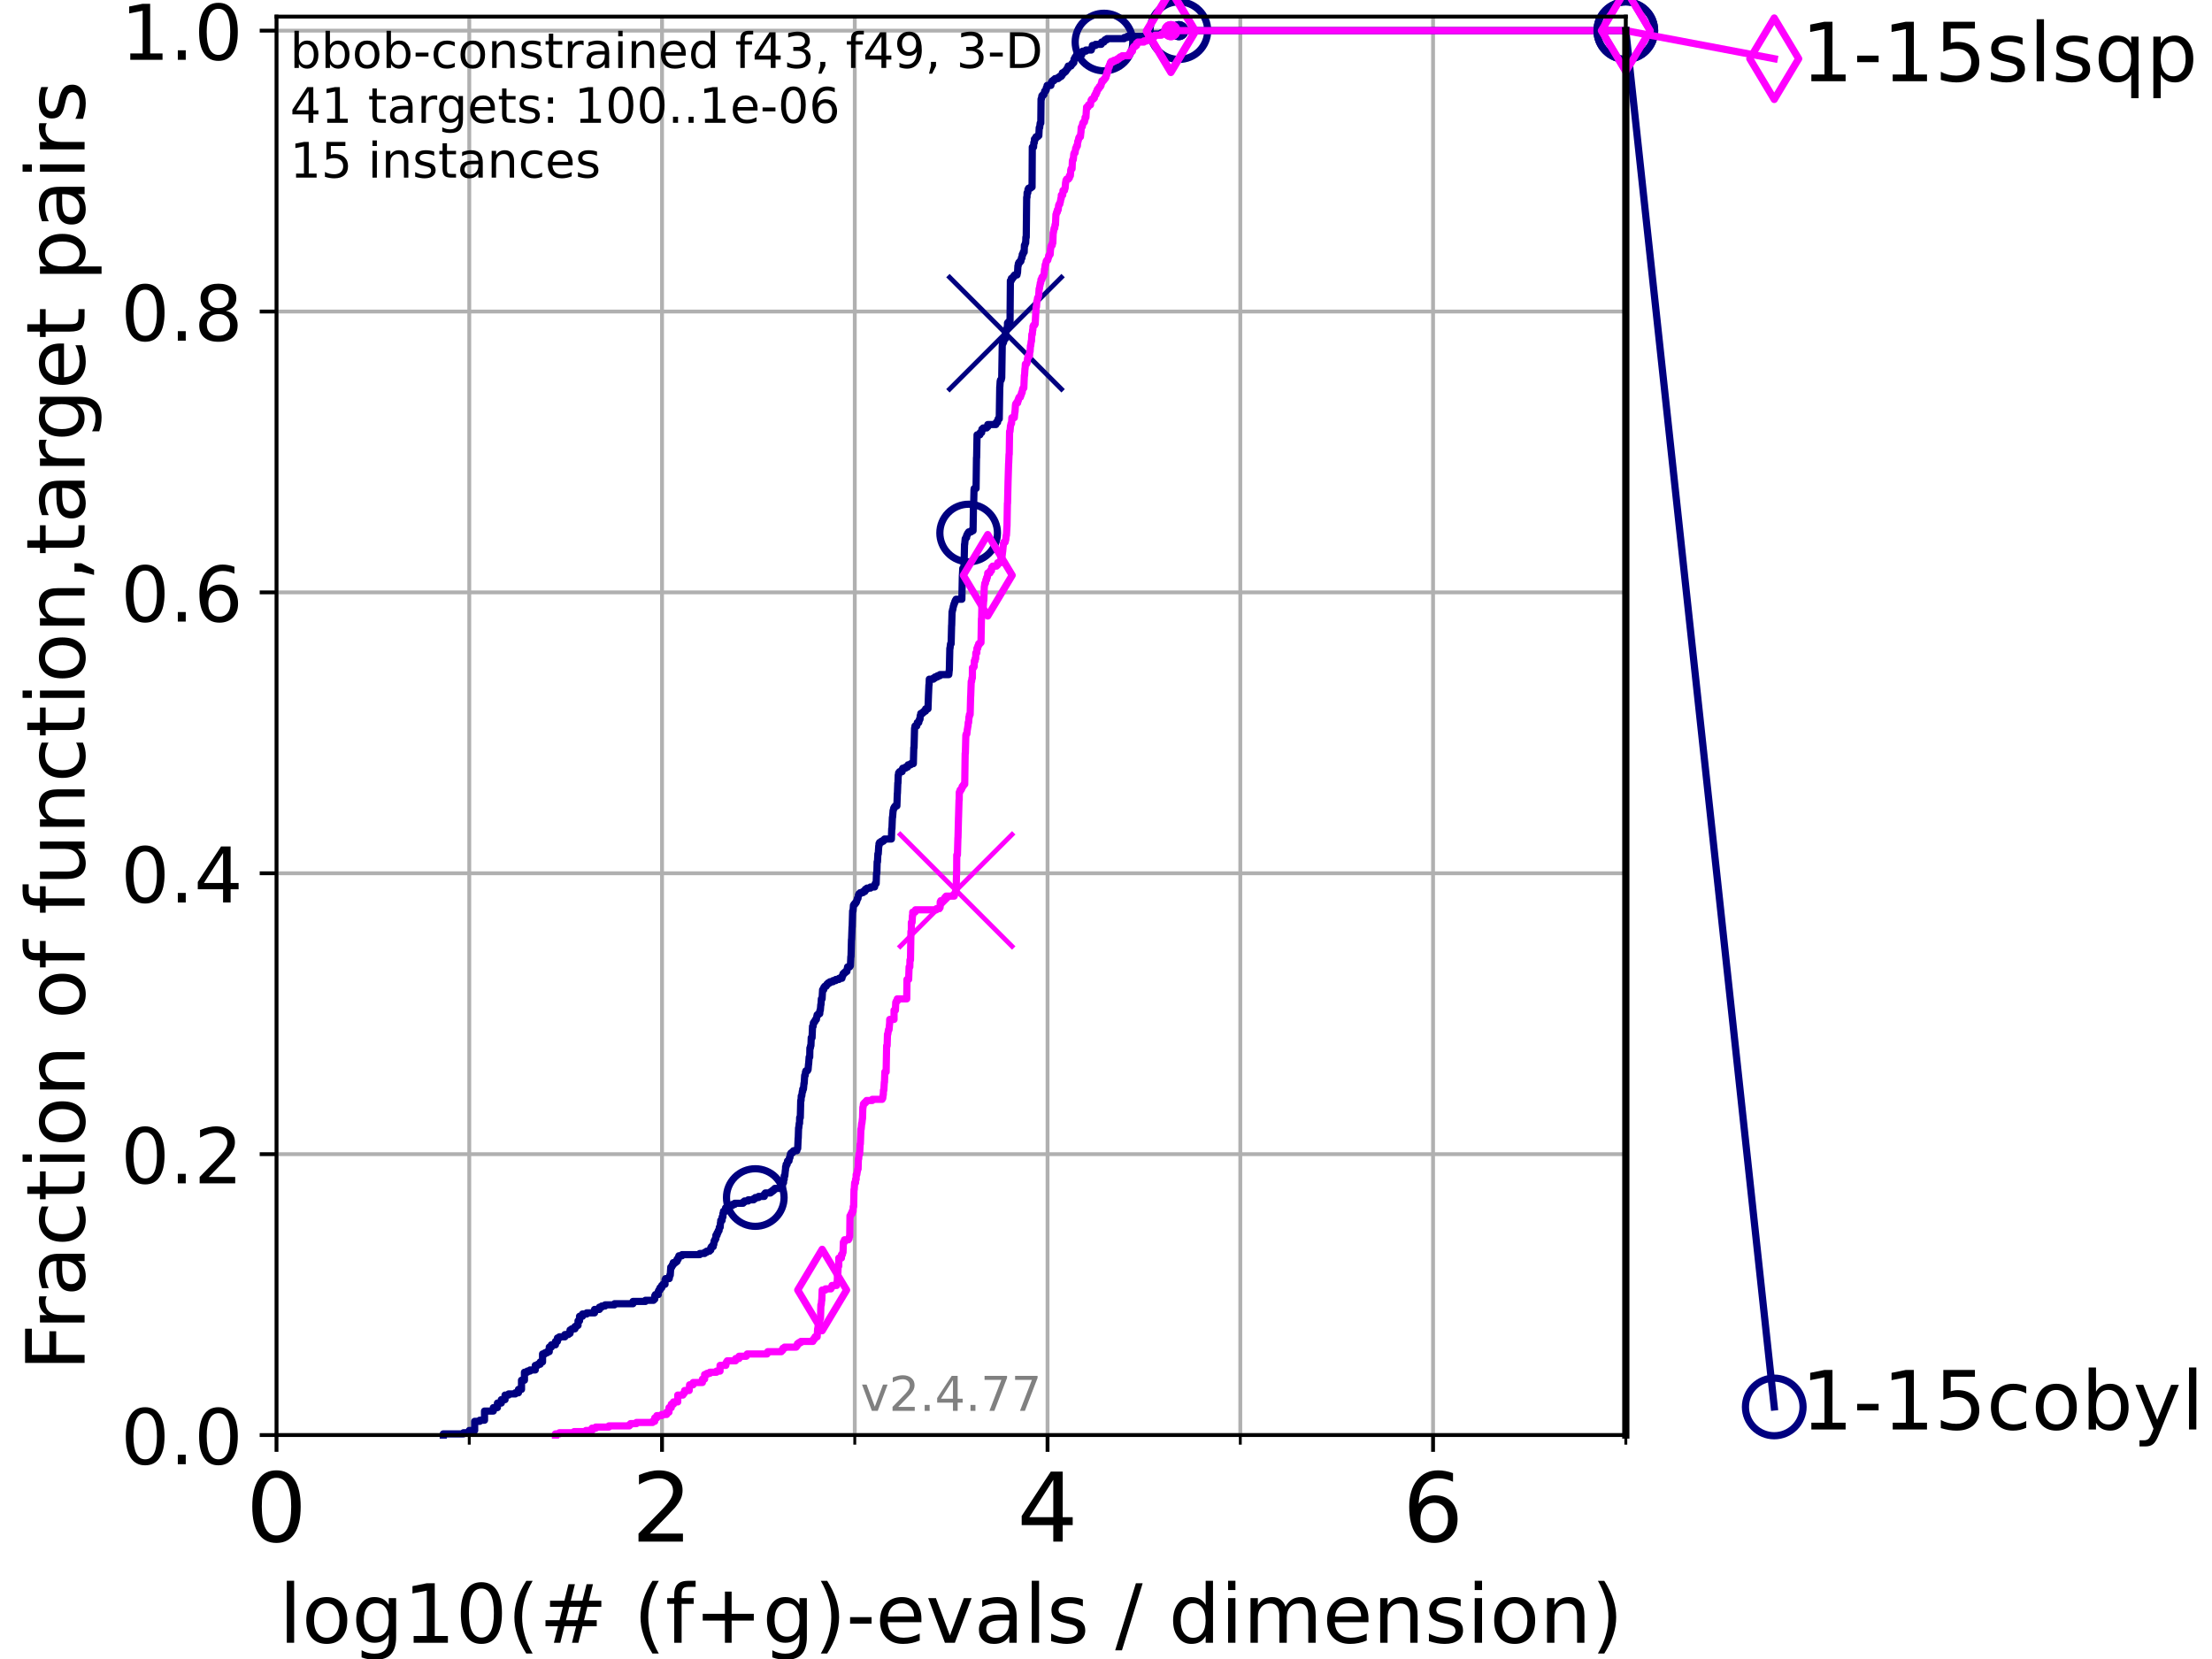 <?xml version="1.0" encoding="utf-8" standalone="no"?>
<!DOCTYPE svg PUBLIC "-//W3C//DTD SVG 1.1//EN"
  "http://www.w3.org/Graphics/SVG/1.1/DTD/svg11.dtd">
<!-- Created with matplotlib (https://matplotlib.org/) -->
<svg height="345.6pt" version="1.1" viewBox="0 0 460.8 345.6" width="460.8pt" xmlns="http://www.w3.org/2000/svg" xmlns:xlink="http://www.w3.org/1999/xlink">
 <defs>
  <style type="text/css">*{stroke-linecap:butt;stroke-linejoin:round;}</style>
 </defs>
 <g id="figure_1">
  <g id="patch_1">
   <path d="M 0 345.6 
L 460.8 345.6 
L 460.8 0 
L 0 0 
z
" style="fill:#ffffff;"/>
  </g>
  <g id="axes_1">
   <g id="patch_2">
    <path d="M 57.6 298.944 
L 338.688 298.944 
L 338.688 3.456 
L 57.6 3.456 
z
" style="fill:#ffffff;"/>
   </g>
   <g id="matplotlib.axis_1">
    <g id="xtick_1">
     <g id="line2d_1">
      <path clip-path="url(#p882f3cb2bc)" d="M 57.6 298.944 
L 57.6 3.456 
" style="fill:none;stroke:#b0b0b0;stroke-linecap:square;stroke-width:0.8;"/>
     </g>
     <g id="line2d_2">
      <defs>
       <path d="M 0 0 
L 0 3.5 
" id="m1daf898348" style="stroke:#000000;stroke-width:0.8;"/>
      </defs>
      <g>
       <use style="stroke:#000000;stroke-width:0.8;" x="57.6" xlink:href="#m1daf898348" y="298.944"/>
      </g>
     </g>
     <g id="text_1">
      <!-- 0 -->
      <g transform="translate(51.237 321.141)scale(0.2 -0.2)">
       <defs>
        <path d="M 31.781 66.406 
Q 24.172 66.406 20.328 58.906 
Q 16.5 51.422 16.5 36.375 
Q 16.5 21.391 20.328 13.891 
Q 24.172 6.391 31.781 6.391 
Q 39.453 6.391 43.281 13.891 
Q 47.125 21.391 47.125 36.375 
Q 47.125 51.422 43.281 58.906 
Q 39.453 66.406 31.781 66.406 
z
M 31.781 74.219 
Q 44.047 74.219 50.516 64.516 
Q 56.984 54.828 56.984 36.375 
Q 56.984 17.969 50.516 8.266 
Q 44.047 -1.422 31.781 -1.422 
Q 19.531 -1.422 13.062 8.266 
Q 6.594 17.969 6.594 36.375 
Q 6.594 54.828 13.062 64.516 
Q 19.531 74.219 31.781 74.219 
z
" id="DejaVuSans-48"/>
       </defs>
       <use xlink:href="#DejaVuSans-48"/>
      </g>
     </g>
    </g>
    <g id="xtick_2">
     <g id="line2d_3">
      <path clip-path="url(#p882f3cb2bc)" d="M 137.911 298.944 
L 137.911 3.456 
" style="fill:none;stroke:#b0b0b0;stroke-linecap:square;stroke-width:0.8;"/>
     </g>
     <g id="line2d_4">
      <g>
       <use style="stroke:#000000;stroke-width:0.8;" x="137.911" xlink:href="#m1daf898348" y="298.944"/>
      </g>
     </g>
     <g id="text_2">
      <!-- 2 -->
      <g transform="translate(131.548 321.141)scale(0.2 -0.2)">
       <defs>
        <path d="M 19.188 8.297 
L 53.609 8.297 
L 53.609 0 
L 7.328 0 
L 7.328 8.297 
Q 12.938 14.109 22.625 23.891 
Q 32.328 33.688 34.812 36.531 
Q 39.547 41.844 41.422 45.531 
Q 43.312 49.219 43.312 52.781 
Q 43.312 58.594 39.234 62.25 
Q 35.156 65.922 28.609 65.922 
Q 23.969 65.922 18.812 64.312 
Q 13.672 62.703 7.812 59.422 
L 7.812 69.391 
Q 13.766 71.781 18.938 73 
Q 24.125 74.219 28.422 74.219 
Q 39.75 74.219 46.484 68.547 
Q 53.219 62.891 53.219 53.422 
Q 53.219 48.922 51.531 44.891 
Q 49.859 40.875 45.406 35.406 
Q 44.188 33.984 37.641 27.219 
Q 31.109 20.453 19.188 8.297 
z
" id="DejaVuSans-50"/>
       </defs>
       <use xlink:href="#DejaVuSans-50"/>
      </g>
     </g>
    </g>
    <g id="xtick_3">
     <g id="line2d_5">
      <path clip-path="url(#p882f3cb2bc)" d="M 218.222 298.944 
L 218.222 3.456 
" style="fill:none;stroke:#b0b0b0;stroke-linecap:square;stroke-width:0.8;"/>
     </g>
     <g id="line2d_6">
      <g>
       <use style="stroke:#000000;stroke-width:0.8;" x="218.222" xlink:href="#m1daf898348" y="298.944"/>
      </g>
     </g>
     <g id="text_3">
      <!-- 4 -->
      <g transform="translate(211.859 321.141)scale(0.2 -0.2)">
       <defs>
        <path d="M 37.797 64.312 
L 12.891 25.391 
L 37.797 25.391 
z
M 35.203 72.906 
L 47.609 72.906 
L 47.609 25.391 
L 58.016 25.391 
L 58.016 17.188 
L 47.609 17.188 
L 47.609 0 
L 37.797 0 
L 37.797 17.188 
L 4.891 17.188 
L 4.891 26.703 
z
" id="DejaVuSans-52"/>
       </defs>
       <use xlink:href="#DejaVuSans-52"/>
      </g>
     </g>
    </g>
    <g id="xtick_4">
     <g id="line2d_7">
      <path clip-path="url(#p882f3cb2bc)" d="M 298.533 298.944 
L 298.533 3.456 
" style="fill:none;stroke:#b0b0b0;stroke-linecap:square;stroke-width:0.8;"/>
     </g>
     <g id="line2d_8">
      <g>
       <use style="stroke:#000000;stroke-width:0.8;" x="298.533" xlink:href="#m1daf898348" y="298.944"/>
      </g>
     </g>
     <g id="text_4">
      <!-- 6 -->
      <g transform="translate(292.17 321.141)scale(0.2 -0.2)">
       <defs>
        <path d="M 33.016 40.375 
Q 26.375 40.375 22.484 35.828 
Q 18.609 31.297 18.609 23.391 
Q 18.609 15.531 22.484 10.953 
Q 26.375 6.391 33.016 6.391 
Q 39.656 6.391 43.531 10.953 
Q 47.406 15.531 47.406 23.391 
Q 47.406 31.297 43.531 35.828 
Q 39.656 40.375 33.016 40.375 
z
M 52.594 71.297 
L 52.594 62.312 
Q 48.875 64.062 45.094 64.984 
Q 41.312 65.922 37.594 65.922 
Q 27.828 65.922 22.672 59.328 
Q 17.531 52.734 16.797 39.406 
Q 19.672 43.656 24.016 45.922 
Q 28.375 48.188 33.594 48.188 
Q 44.578 48.188 50.953 41.516 
Q 57.328 34.859 57.328 23.391 
Q 57.328 12.156 50.688 5.359 
Q 44.047 -1.422 33.016 -1.422 
Q 20.359 -1.422 13.672 8.266 
Q 6.984 17.969 6.984 36.375 
Q 6.984 53.656 15.188 63.938 
Q 23.391 74.219 37.203 74.219 
Q 40.922 74.219 44.703 73.484 
Q 48.484 72.75 52.594 71.297 
z
" id="DejaVuSans-54"/>
       </defs>
       <use xlink:href="#DejaVuSans-54"/>
      </g>
     </g>
    </g>
    <g id="xtick_5">
     <g id="line2d_9">
      <path clip-path="url(#p882f3cb2bc)" d="M 97.755 298.944 
L 97.755 3.456 
" style="fill:none;stroke:#b0b0b0;stroke-linecap:square;stroke-width:0.8;"/>
     </g>
     <g id="line2d_10">
      <defs>
       <path d="M 0 0 
L 0 2 
" id="m09476410ff" style="stroke:#000000;stroke-width:0.6;"/>
      </defs>
      <g>
       <use style="stroke:#000000;stroke-width:0.6;" x="97.755" xlink:href="#m09476410ff" y="298.944"/>
      </g>
     </g>
    </g>
    <g id="xtick_6">
     <g id="line2d_11">
      <path clip-path="url(#p882f3cb2bc)" d="M 178.066 298.944 
L 178.066 3.456 
" style="fill:none;stroke:#b0b0b0;stroke-linecap:square;stroke-width:0.8;"/>
     </g>
     <g id="line2d_12">
      <g>
       <use style="stroke:#000000;stroke-width:0.6;" x="178.066" xlink:href="#m09476410ff" y="298.944"/>
      </g>
     </g>
    </g>
    <g id="xtick_7">
     <g id="line2d_13">
      <path clip-path="url(#p882f3cb2bc)" d="M 258.377 298.944 
L 258.377 3.456 
" style="fill:none;stroke:#b0b0b0;stroke-linecap:square;stroke-width:0.8;"/>
     </g>
     <g id="line2d_14">
      <g>
       <use style="stroke:#000000;stroke-width:0.6;" x="258.377" xlink:href="#m09476410ff" y="298.944"/>
      </g>
     </g>
    </g>
    <g id="xtick_8">
     <g id="line2d_15">
      <path clip-path="url(#p882f3cb2bc)" d="M 338.688 298.944 
L 338.688 3.456 
" style="fill:none;stroke:#b0b0b0;stroke-linecap:square;stroke-width:0.8;"/>
     </g>
     <g id="line2d_16">
      <g>
       <use style="stroke:#000000;stroke-width:0.6;" x="338.688" xlink:href="#m09476410ff" y="298.944"/>
      </g>
     </g>
    </g>
    <g id="text_5">
     <!-- log10(# (f+g)-evals / dimension) -->
     <g transform="translate(58.145 342.218)scale(0.17 -0.17)">
      <defs>
       <path d="M 9.422 75.984 
L 18.406 75.984 
L 18.406 0 
L 9.422 0 
z
" id="DejaVuSans-108"/>
       <path d="M 30.609 48.391 
Q 23.391 48.391 19.188 42.75 
Q 14.984 37.109 14.984 27.297 
Q 14.984 17.484 19.156 11.844 
Q 23.344 6.203 30.609 6.203 
Q 37.797 6.203 41.984 11.859 
Q 46.188 17.531 46.188 27.297 
Q 46.188 37.016 41.984 42.703 
Q 37.797 48.391 30.609 48.391 
z
M 30.609 56 
Q 42.328 56 49.016 48.375 
Q 55.719 40.766 55.719 27.297 
Q 55.719 13.875 49.016 6.219 
Q 42.328 -1.422 30.609 -1.422 
Q 18.844 -1.422 12.172 6.219 
Q 5.516 13.875 5.516 27.297 
Q 5.516 40.766 12.172 48.375 
Q 18.844 56 30.609 56 
z
" id="DejaVuSans-111"/>
       <path d="M 45.406 27.984 
Q 45.406 37.75 41.375 43.109 
Q 37.359 48.484 30.078 48.484 
Q 22.859 48.484 18.828 43.109 
Q 14.797 37.75 14.797 27.984 
Q 14.797 18.266 18.828 12.891 
Q 22.859 7.516 30.078 7.516 
Q 37.359 7.516 41.375 12.891 
Q 45.406 18.266 45.406 27.984 
z
M 54.391 6.781 
Q 54.391 -7.172 48.188 -13.984 
Q 42 -20.797 29.203 -20.797 
Q 24.469 -20.797 20.266 -20.094 
Q 16.062 -19.391 12.109 -17.922 
L 12.109 -9.188 
Q 16.062 -11.328 19.922 -12.344 
Q 23.781 -13.375 27.781 -13.375 
Q 36.625 -13.375 41.016 -8.766 
Q 45.406 -4.156 45.406 5.172 
L 45.406 9.625 
Q 42.625 4.781 38.281 2.391 
Q 33.938 0 27.875 0 
Q 17.828 0 11.672 7.656 
Q 5.516 15.328 5.516 27.984 
Q 5.516 40.672 11.672 48.328 
Q 17.828 56 27.875 56 
Q 33.938 56 38.281 53.609 
Q 42.625 51.219 45.406 46.391 
L 45.406 54.688 
L 54.391 54.688 
z
" id="DejaVuSans-103"/>
       <path d="M 12.406 8.297 
L 28.516 8.297 
L 28.516 63.922 
L 10.984 60.406 
L 10.984 69.391 
L 28.422 72.906 
L 38.281 72.906 
L 38.281 8.297 
L 54.391 8.297 
L 54.391 0 
L 12.406 0 
z
" id="DejaVuSans-49"/>
       <path d="M 31 75.875 
Q 24.469 64.656 21.281 53.656 
Q 18.109 42.672 18.109 31.391 
Q 18.109 20.125 21.312 9.062 
Q 24.516 -2 31 -13.188 
L 23.188 -13.188 
Q 15.875 -1.703 12.234 9.375 
Q 8.594 20.453 8.594 31.391 
Q 8.594 42.281 12.203 53.312 
Q 15.828 64.359 23.188 75.875 
z
" id="DejaVuSans-40"/>
       <path d="M 51.125 44 
L 36.922 44 
L 32.812 27.688 
L 47.125 27.688 
z
M 43.797 71.781 
L 38.719 51.516 
L 52.984 51.516 
L 58.109 71.781 
L 65.922 71.781 
L 60.891 51.516 
L 76.125 51.516 
L 76.125 44 
L 58.984 44 
L 54.984 27.688 
L 70.516 27.688 
L 70.516 20.219 
L 53.078 20.219 
L 48 0 
L 40.188 0 
L 45.219 20.219 
L 30.906 20.219 
L 25.875 0 
L 18.016 0 
L 23.094 20.219 
L 7.719 20.219 
L 7.719 27.688 
L 24.906 27.688 
L 29 44 
L 13.281 44 
L 13.281 51.516 
L 30.906 51.516 
L 35.891 71.781 
z
" id="DejaVuSans-35"/>
       <path id="DejaVuSans-32"/>
       <path d="M 37.109 75.984 
L 37.109 68.5 
L 28.516 68.5 
Q 23.688 68.5 21.797 66.547 
Q 19.922 64.594 19.922 59.516 
L 19.922 54.688 
L 34.719 54.688 
L 34.719 47.703 
L 19.922 47.703 
L 19.922 0 
L 10.891 0 
L 10.891 47.703 
L 2.297 47.703 
L 2.297 54.688 
L 10.891 54.688 
L 10.891 58.5 
Q 10.891 67.625 15.141 71.797 
Q 19.391 75.984 28.609 75.984 
z
" id="DejaVuSans-102"/>
       <path d="M 46 62.703 
L 46 35.5 
L 73.188 35.5 
L 73.188 27.203 
L 46 27.203 
L 46 0 
L 37.797 0 
L 37.797 27.203 
L 10.594 27.203 
L 10.594 35.5 
L 37.797 35.5 
L 37.797 62.703 
z
" id="DejaVuSans-43"/>
       <path d="M 8.016 75.875 
L 15.828 75.875 
Q 23.141 64.359 26.781 53.312 
Q 30.422 42.281 30.422 31.391 
Q 30.422 20.453 26.781 9.375 
Q 23.141 -1.703 15.828 -13.188 
L 8.016 -13.188 
Q 14.5 -2 17.703 9.062 
Q 20.906 20.125 20.906 31.391 
Q 20.906 42.672 17.703 53.656 
Q 14.5 64.656 8.016 75.875 
z
" id="DejaVuSans-41"/>
       <path d="M 4.891 31.391 
L 31.203 31.391 
L 31.203 23.391 
L 4.891 23.391 
z
" id="DejaVuSans-45"/>
       <path d="M 56.203 29.594 
L 56.203 25.203 
L 14.891 25.203 
Q 15.484 15.922 20.484 11.062 
Q 25.484 6.203 34.422 6.203 
Q 39.594 6.203 44.453 7.469 
Q 49.312 8.734 54.109 11.281 
L 54.109 2.781 
Q 49.266 0.734 44.188 -0.344 
Q 39.109 -1.422 33.891 -1.422 
Q 20.797 -1.422 13.156 6.188 
Q 5.516 13.812 5.516 26.812 
Q 5.516 40.234 12.766 48.109 
Q 20.016 56 32.328 56 
Q 43.359 56 49.781 48.891 
Q 56.203 41.797 56.203 29.594 
z
M 47.219 32.234 
Q 47.125 39.594 43.094 43.984 
Q 39.062 48.391 32.422 48.391 
Q 24.906 48.391 20.391 44.141 
Q 15.875 39.891 15.188 32.172 
z
" id="DejaVuSans-101"/>
       <path d="M 2.984 54.688 
L 12.5 54.688 
L 29.594 8.797 
L 46.688 54.688 
L 56.203 54.688 
L 35.688 0 
L 23.484 0 
z
" id="DejaVuSans-118"/>
       <path d="M 34.281 27.484 
Q 23.391 27.484 19.188 25 
Q 14.984 22.516 14.984 16.5 
Q 14.984 11.719 18.141 8.906 
Q 21.297 6.109 26.703 6.109 
Q 34.188 6.109 38.703 11.406 
Q 43.219 16.703 43.219 25.484 
L 43.219 27.484 
z
M 52.203 31.203 
L 52.203 0 
L 43.219 0 
L 43.219 8.297 
Q 40.141 3.328 35.547 0.953 
Q 30.953 -1.422 24.312 -1.422 
Q 15.922 -1.422 10.953 3.297 
Q 6 8.016 6 15.922 
Q 6 25.141 12.172 29.828 
Q 18.359 34.516 30.609 34.516 
L 43.219 34.516 
L 43.219 35.406 
Q 43.219 41.609 39.141 45 
Q 35.062 48.391 27.688 48.391 
Q 23 48.391 18.547 47.266 
Q 14.109 46.141 10.016 43.891 
L 10.016 52.203 
Q 14.938 54.109 19.578 55.047 
Q 24.219 56 28.609 56 
Q 40.484 56 46.344 49.844 
Q 52.203 43.703 52.203 31.203 
z
" id="DejaVuSans-97"/>
       <path d="M 44.281 53.078 
L 44.281 44.578 
Q 40.484 46.531 36.375 47.5 
Q 32.281 48.484 27.875 48.484 
Q 21.188 48.484 17.844 46.438 
Q 14.5 44.391 14.5 40.281 
Q 14.5 37.156 16.891 35.375 
Q 19.281 33.594 26.516 31.984 
L 29.594 31.297 
Q 39.156 29.25 43.188 25.516 
Q 47.219 21.781 47.219 15.094 
Q 47.219 7.469 41.188 3.016 
Q 35.156 -1.422 24.609 -1.422 
Q 20.219 -1.422 15.453 -0.562 
Q 10.688 0.297 5.422 2 
L 5.422 11.281 
Q 10.406 8.688 15.234 7.391 
Q 20.062 6.109 24.812 6.109 
Q 31.156 6.109 34.562 8.281 
Q 37.984 10.453 37.984 14.406 
Q 37.984 18.062 35.516 20.016 
Q 33.062 21.969 24.703 23.781 
L 21.578 24.516 
Q 13.234 26.266 9.516 29.906 
Q 5.812 33.547 5.812 39.891 
Q 5.812 47.609 11.281 51.797 
Q 16.75 56 26.812 56 
Q 31.781 56 36.172 55.266 
Q 40.578 54.547 44.281 53.078 
z
" id="DejaVuSans-115"/>
       <path d="M 25.391 72.906 
L 33.688 72.906 
L 8.297 -9.281 
L 0 -9.281 
z
" id="DejaVuSans-47"/>
       <path d="M 45.406 46.391 
L 45.406 75.984 
L 54.391 75.984 
L 54.391 0 
L 45.406 0 
L 45.406 8.203 
Q 42.578 3.328 38.25 0.953 
Q 33.938 -1.422 27.875 -1.422 
Q 17.969 -1.422 11.734 6.484 
Q 5.516 14.406 5.516 27.297 
Q 5.516 40.188 11.734 48.094 
Q 17.969 56 27.875 56 
Q 33.938 56 38.25 53.625 
Q 42.578 51.266 45.406 46.391 
z
M 14.797 27.297 
Q 14.797 17.391 18.875 11.75 
Q 22.953 6.109 30.078 6.109 
Q 37.203 6.109 41.297 11.75 
Q 45.406 17.391 45.406 27.297 
Q 45.406 37.203 41.297 42.844 
Q 37.203 48.484 30.078 48.484 
Q 22.953 48.484 18.875 42.844 
Q 14.797 37.203 14.797 27.297 
z
" id="DejaVuSans-100"/>
       <path d="M 9.422 54.688 
L 18.406 54.688 
L 18.406 0 
L 9.422 0 
z
M 9.422 75.984 
L 18.406 75.984 
L 18.406 64.594 
L 9.422 64.594 
z
" id="DejaVuSans-105"/>
       <path d="M 52 44.188 
Q 55.375 50.25 60.062 53.125 
Q 64.75 56 71.094 56 
Q 79.641 56 84.281 50.016 
Q 88.922 44.047 88.922 33.016 
L 88.922 0 
L 79.891 0 
L 79.891 32.719 
Q 79.891 40.578 77.094 44.375 
Q 74.312 48.188 68.609 48.188 
Q 61.625 48.188 57.562 43.547 
Q 53.516 38.922 53.516 30.906 
L 53.516 0 
L 44.484 0 
L 44.484 32.719 
Q 44.484 40.625 41.703 44.406 
Q 38.922 48.188 33.109 48.188 
Q 26.219 48.188 22.156 43.531 
Q 18.109 38.875 18.109 30.906 
L 18.109 0 
L 9.078 0 
L 9.078 54.688 
L 18.109 54.688 
L 18.109 46.188 
Q 21.188 51.219 25.484 53.609 
Q 29.781 56 35.688 56 
Q 41.656 56 45.828 52.969 
Q 50 49.953 52 44.188 
z
" id="DejaVuSans-109"/>
       <path d="M 54.891 33.016 
L 54.891 0 
L 45.906 0 
L 45.906 32.719 
Q 45.906 40.484 42.875 44.328 
Q 39.844 48.188 33.797 48.188 
Q 26.516 48.188 22.312 43.547 
Q 18.109 38.922 18.109 30.906 
L 18.109 0 
L 9.078 0 
L 9.078 54.688 
L 18.109 54.688 
L 18.109 46.188 
Q 21.344 51.125 25.703 53.562 
Q 30.078 56 35.797 56 
Q 45.219 56 50.047 50.172 
Q 54.891 44.344 54.891 33.016 
z
" id="DejaVuSans-110"/>
      </defs>
      <use xlink:href="#DejaVuSans-108"/>
      <use x="27.783" xlink:href="#DejaVuSans-111"/>
      <use x="88.965" xlink:href="#DejaVuSans-103"/>
      <use x="152.441" xlink:href="#DejaVuSans-49"/>
      <use x="216.064" xlink:href="#DejaVuSans-48"/>
      <use x="279.688" xlink:href="#DejaVuSans-40"/>
      <use x="318.701" xlink:href="#DejaVuSans-35"/>
      <use x="402.49" xlink:href="#DejaVuSans-32"/>
      <use x="434.277" xlink:href="#DejaVuSans-40"/>
      <use x="473.291" xlink:href="#DejaVuSans-102"/>
      <use x="508.496" xlink:href="#DejaVuSans-43"/>
      <use x="592.285" xlink:href="#DejaVuSans-103"/>
      <use x="655.762" xlink:href="#DejaVuSans-41"/>
      <use x="694.775" xlink:href="#DejaVuSans-45"/>
      <use x="730.859" xlink:href="#DejaVuSans-101"/>
      <use x="792.383" xlink:href="#DejaVuSans-118"/>
      <use x="851.562" xlink:href="#DejaVuSans-97"/>
      <use x="912.842" xlink:href="#DejaVuSans-108"/>
      <use x="940.625" xlink:href="#DejaVuSans-115"/>
      <use x="992.725" xlink:href="#DejaVuSans-32"/>
      <use x="1024.512" xlink:href="#DejaVuSans-47"/>
      <use x="1058.203" xlink:href="#DejaVuSans-32"/>
      <use x="1089.99" xlink:href="#DejaVuSans-100"/>
      <use x="1153.467" xlink:href="#DejaVuSans-105"/>
      <use x="1181.25" xlink:href="#DejaVuSans-109"/>
      <use x="1278.662" xlink:href="#DejaVuSans-101"/>
      <use x="1340.186" xlink:href="#DejaVuSans-110"/>
      <use x="1403.564" xlink:href="#DejaVuSans-115"/>
      <use x="1455.664" xlink:href="#DejaVuSans-105"/>
      <use x="1483.447" xlink:href="#DejaVuSans-111"/>
      <use x="1544.629" xlink:href="#DejaVuSans-110"/>
      <use x="1608.008" xlink:href="#DejaVuSans-41"/>
     </g>
    </g>
   </g>
   <g id="matplotlib.axis_2">
    <g id="ytick_1">
     <g id="line2d_17">
      <path clip-path="url(#p882f3cb2bc)" d="M 57.6 298.944 
L 338.688 298.944 
" style="fill:none;stroke:#b0b0b0;stroke-linecap:square;stroke-width:0.8;"/>
     </g>
     <g id="line2d_18">
      <defs>
       <path d="M 0 0 
L -3.5 0 
" id="md837ab4879" style="stroke:#000000;stroke-width:0.8;"/>
      </defs>
      <g>
       <use style="stroke:#000000;stroke-width:0.8;" x="57.6" xlink:href="#md837ab4879" y="298.944"/>
      </g>
     </g>
     <g id="text_6">
      <!-- 0.0 -->
      <g transform="translate(25.155 305.023)scale(0.16 -0.16)">
       <defs>
        <path d="M 10.688 12.406 
L 21 12.406 
L 21 0 
L 10.688 0 
z
" id="DejaVuSans-46"/>
       </defs>
       <use xlink:href="#DejaVuSans-48"/>
       <use x="63.623" xlink:href="#DejaVuSans-46"/>
       <use x="95.41" xlink:href="#DejaVuSans-48"/>
      </g>
     </g>
    </g>
    <g id="ytick_2">
     <g id="line2d_19">
      <path clip-path="url(#p882f3cb2bc)" d="M 57.6 240.432 
L 338.688 240.432 
" style="fill:none;stroke:#b0b0b0;stroke-linecap:square;stroke-width:0.8;"/>
     </g>
     <g id="line2d_20">
      <g>
       <use style="stroke:#000000;stroke-width:0.8;" x="57.6" xlink:href="#md837ab4879" y="240.432"/>
      </g>
     </g>
     <g id="text_7">
      <!-- 0.2 -->
      <g transform="translate(25.155 246.51)scale(0.16 -0.16)">
       <use xlink:href="#DejaVuSans-48"/>
       <use x="63.623" xlink:href="#DejaVuSans-46"/>
       <use x="95.41" xlink:href="#DejaVuSans-50"/>
      </g>
     </g>
    </g>
    <g id="ytick_3">
     <g id="line2d_21">
      <path clip-path="url(#p882f3cb2bc)" d="M 57.6 181.919 
L 338.688 181.919 
" style="fill:none;stroke:#b0b0b0;stroke-linecap:square;stroke-width:0.8;"/>
     </g>
     <g id="line2d_22">
      <g>
       <use style="stroke:#000000;stroke-width:0.8;" x="57.6" xlink:href="#md837ab4879" y="181.919"/>
      </g>
     </g>
     <g id="text_8">
      <!-- 0.4 -->
      <g transform="translate(25.155 187.998)scale(0.16 -0.16)">
       <use xlink:href="#DejaVuSans-48"/>
       <use x="63.623" xlink:href="#DejaVuSans-46"/>
       <use x="95.41" xlink:href="#DejaVuSans-52"/>
      </g>
     </g>
    </g>
    <g id="ytick_4">
     <g id="line2d_23">
      <path clip-path="url(#p882f3cb2bc)" d="M 57.6 123.407 
L 338.688 123.407 
" style="fill:none;stroke:#b0b0b0;stroke-linecap:square;stroke-width:0.8;"/>
     </g>
     <g id="line2d_24">
      <g>
       <use style="stroke:#000000;stroke-width:0.8;" x="57.6" xlink:href="#md837ab4879" y="123.407"/>
      </g>
     </g>
     <g id="text_9">
      <!-- 0.6 -->
      <g transform="translate(25.155 129.485)scale(0.16 -0.16)">
       <use xlink:href="#DejaVuSans-48"/>
       <use x="63.623" xlink:href="#DejaVuSans-46"/>
       <use x="95.41" xlink:href="#DejaVuSans-54"/>
      </g>
     </g>
    </g>
    <g id="ytick_5">
     <g id="line2d_25">
      <path clip-path="url(#p882f3cb2bc)" d="M 57.6 64.894 
L 338.688 64.894 
" style="fill:none;stroke:#b0b0b0;stroke-linecap:square;stroke-width:0.8;"/>
     </g>
     <g id="line2d_26">
      <g>
       <use style="stroke:#000000;stroke-width:0.8;" x="57.6" xlink:href="#md837ab4879" y="64.894"/>
      </g>
     </g>
     <g id="text_10">
      <!-- 0.8 -->
      <g transform="translate(25.155 70.973)scale(0.16 -0.16)">
       <defs>
        <path d="M 31.781 34.625 
Q 24.75 34.625 20.719 30.859 
Q 16.703 27.094 16.703 20.516 
Q 16.703 13.922 20.719 10.156 
Q 24.75 6.391 31.781 6.391 
Q 38.812 6.391 42.859 10.172 
Q 46.922 13.969 46.922 20.516 
Q 46.922 27.094 42.891 30.859 
Q 38.875 34.625 31.781 34.625 
z
M 21.922 38.812 
Q 15.578 40.375 12.031 44.719 
Q 8.5 49.078 8.5 55.328 
Q 8.5 64.062 14.719 69.141 
Q 20.953 74.219 31.781 74.219 
Q 42.672 74.219 48.875 69.141 
Q 55.078 64.062 55.078 55.328 
Q 55.078 49.078 51.531 44.719 
Q 48 40.375 41.703 38.812 
Q 48.828 37.156 52.797 32.312 
Q 56.781 27.484 56.781 20.516 
Q 56.781 9.906 50.312 4.234 
Q 43.844 -1.422 31.781 -1.422 
Q 19.734 -1.422 13.25 4.234 
Q 6.781 9.906 6.781 20.516 
Q 6.781 27.484 10.781 32.312 
Q 14.797 37.156 21.922 38.812 
z
M 18.312 54.391 
Q 18.312 48.734 21.844 45.562 
Q 25.391 42.391 31.781 42.391 
Q 38.141 42.391 41.719 45.562 
Q 45.312 48.734 45.312 54.391 
Q 45.312 60.062 41.719 63.234 
Q 38.141 66.406 31.781 66.406 
Q 25.391 66.406 21.844 63.234 
Q 18.312 60.062 18.312 54.391 
z
" id="DejaVuSans-56"/>
       </defs>
       <use xlink:href="#DejaVuSans-48"/>
       <use x="63.623" xlink:href="#DejaVuSans-46"/>
       <use x="95.41" xlink:href="#DejaVuSans-56"/>
      </g>
     </g>
    </g>
    <g id="ytick_6">
     <g id="line2d_27">
      <path clip-path="url(#p882f3cb2bc)" d="M 57.6 6.382 
L 338.688 6.382 
" style="fill:none;stroke:#b0b0b0;stroke-linecap:square;stroke-width:0.8;"/>
     </g>
     <g id="line2d_28">
      <g>
       <use style="stroke:#000000;stroke-width:0.8;" x="57.6" xlink:href="#md837ab4879" y="6.382"/>
      </g>
     </g>
     <g id="text_11">
      <!-- 1.0 -->
      <g transform="translate(25.155 12.46)scale(0.16 -0.16)">
       <use xlink:href="#DejaVuSans-49"/>
       <use x="63.623" xlink:href="#DejaVuSans-46"/>
       <use x="95.41" xlink:href="#DejaVuSans-48"/>
      </g>
     </g>
    </g>
    <g id="text_12">
     <!-- Fraction of function,target pairs -->
     <g transform="translate(17.62 285.585)rotate(-90)scale(0.17 -0.17)">
      <defs>
       <path d="M 9.812 72.906 
L 51.703 72.906 
L 51.703 64.594 
L 19.672 64.594 
L 19.672 43.109 
L 48.578 43.109 
L 48.578 34.812 
L 19.672 34.812 
L 19.672 0 
L 9.812 0 
z
" id="DejaVuSans-70"/>
       <path d="M 41.109 46.297 
Q 39.594 47.172 37.812 47.578 
Q 36.031 48 33.891 48 
Q 26.266 48 22.188 43.047 
Q 18.109 38.094 18.109 28.812 
L 18.109 0 
L 9.078 0 
L 9.078 54.688 
L 18.109 54.688 
L 18.109 46.188 
Q 20.953 51.172 25.484 53.578 
Q 30.031 56 36.531 56 
Q 37.453 56 38.578 55.875 
Q 39.703 55.766 41.062 55.516 
z
" id="DejaVuSans-114"/>
       <path d="M 48.781 52.594 
L 48.781 44.188 
Q 44.969 46.297 41.141 47.344 
Q 37.312 48.391 33.406 48.391 
Q 24.656 48.391 19.812 42.844 
Q 14.984 37.312 14.984 27.297 
Q 14.984 17.281 19.812 11.734 
Q 24.656 6.203 33.406 6.203 
Q 37.312 6.203 41.141 7.25 
Q 44.969 8.297 48.781 10.406 
L 48.781 2.094 
Q 45.016 0.344 40.984 -0.531 
Q 36.969 -1.422 32.422 -1.422 
Q 20.062 -1.422 12.781 6.344 
Q 5.516 14.109 5.516 27.297 
Q 5.516 40.672 12.859 48.328 
Q 20.219 56 33.016 56 
Q 37.156 56 41.109 55.141 
Q 45.062 54.297 48.781 52.594 
z
" id="DejaVuSans-99"/>
       <path d="M 18.312 70.219 
L 18.312 54.688 
L 36.812 54.688 
L 36.812 47.703 
L 18.312 47.703 
L 18.312 18.016 
Q 18.312 11.328 20.141 9.422 
Q 21.969 7.516 27.594 7.516 
L 36.812 7.516 
L 36.812 0 
L 27.594 0 
Q 17.188 0 13.234 3.875 
Q 9.281 7.766 9.281 18.016 
L 9.281 47.703 
L 2.688 47.703 
L 2.688 54.688 
L 9.281 54.688 
L 9.281 70.219 
z
" id="DejaVuSans-116"/>
       <path d="M 8.5 21.578 
L 8.5 54.688 
L 17.484 54.688 
L 17.484 21.922 
Q 17.484 14.156 20.5 10.266 
Q 23.531 6.391 29.594 6.391 
Q 36.859 6.391 41.078 11.031 
Q 45.312 15.672 45.312 23.688 
L 45.312 54.688 
L 54.297 54.688 
L 54.297 0 
L 45.312 0 
L 45.312 8.406 
Q 42.047 3.422 37.719 1 
Q 33.406 -1.422 27.688 -1.422 
Q 18.266 -1.422 13.375 4.438 
Q 8.5 10.297 8.5 21.578 
z
M 31.109 56 
z
" id="DejaVuSans-117"/>
       <path d="M 11.719 12.406 
L 22.016 12.406 
L 22.016 4 
L 14.016 -11.625 
L 7.719 -11.625 
L 11.719 4 
z
" id="DejaVuSans-44"/>
       <path d="M 18.109 8.203 
L 18.109 -20.797 
L 9.078 -20.797 
L 9.078 54.688 
L 18.109 54.688 
L 18.109 46.391 
Q 20.953 51.266 25.266 53.625 
Q 29.594 56 35.594 56 
Q 45.562 56 51.781 48.094 
Q 58.016 40.188 58.016 27.297 
Q 58.016 14.406 51.781 6.484 
Q 45.562 -1.422 35.594 -1.422 
Q 29.594 -1.422 25.266 0.953 
Q 20.953 3.328 18.109 8.203 
z
M 48.688 27.297 
Q 48.688 37.203 44.609 42.844 
Q 40.531 48.484 33.406 48.484 
Q 26.266 48.484 22.188 42.844 
Q 18.109 37.203 18.109 27.297 
Q 18.109 17.391 22.188 11.75 
Q 26.266 6.109 33.406 6.109 
Q 40.531 6.109 44.609 11.75 
Q 48.688 17.391 48.688 27.297 
z
" id="DejaVuSans-112"/>
      </defs>
      <use xlink:href="#DejaVuSans-70"/>
      <use x="50.27" xlink:href="#DejaVuSans-114"/>
      <use x="91.383" xlink:href="#DejaVuSans-97"/>
      <use x="152.662" xlink:href="#DejaVuSans-99"/>
      <use x="207.643" xlink:href="#DejaVuSans-116"/>
      <use x="246.852" xlink:href="#DejaVuSans-105"/>
      <use x="274.635" xlink:href="#DejaVuSans-111"/>
      <use x="335.816" xlink:href="#DejaVuSans-110"/>
      <use x="399.195" xlink:href="#DejaVuSans-32"/>
      <use x="430.982" xlink:href="#DejaVuSans-111"/>
      <use x="492.164" xlink:href="#DejaVuSans-102"/>
      <use x="527.369" xlink:href="#DejaVuSans-32"/>
      <use x="559.156" xlink:href="#DejaVuSans-102"/>
      <use x="594.361" xlink:href="#DejaVuSans-117"/>
      <use x="657.74" xlink:href="#DejaVuSans-110"/>
      <use x="721.119" xlink:href="#DejaVuSans-99"/>
      <use x="776.1" xlink:href="#DejaVuSans-116"/>
      <use x="815.309" xlink:href="#DejaVuSans-105"/>
      <use x="843.092" xlink:href="#DejaVuSans-111"/>
      <use x="904.273" xlink:href="#DejaVuSans-110"/>
      <use x="967.652" xlink:href="#DejaVuSans-44"/>
      <use x="999.439" xlink:href="#DejaVuSans-116"/>
      <use x="1038.648" xlink:href="#DejaVuSans-97"/>
      <use x="1099.928" xlink:href="#DejaVuSans-114"/>
      <use x="1139.291" xlink:href="#DejaVuSans-103"/>
      <use x="1202.768" xlink:href="#DejaVuSans-101"/>
      <use x="1264.291" xlink:href="#DejaVuSans-116"/>
      <use x="1303.5" xlink:href="#DejaVuSans-32"/>
      <use x="1335.287" xlink:href="#DejaVuSans-112"/>
      <use x="1398.764" xlink:href="#DejaVuSans-97"/>
      <use x="1460.043" xlink:href="#DejaVuSans-105"/>
      <use x="1487.826" xlink:href="#DejaVuSans-114"/>
      <use x="1528.939" xlink:href="#DejaVuSans-115"/>
     </g>
    </g>
   </g>
   <g id="line2d_29">
    <defs>
     <path d="M 0 1.5 
C 0.398 1.5 0.779 1.342 1.061 1.061 
C 1.342 0.779 1.5 0.398 1.5 0 
C 1.5 -0.398 1.342 -0.779 1.061 -1.061 
C 0.779 -1.342 0.398 -1.5 0 -1.5 
C -0.398 -1.5 -0.779 -1.342 -1.061 -1.061 
C -1.342 -0.779 -1.5 -0.398 -1.5 0 
C -1.5 0.398 -1.342 0.779 -1.061 1.061 
C -0.779 1.342 -0.398 1.5 0 1.5 
z
" id="m46a3a1a33d" style="stroke:#000080;"/>
    </defs>
    <g>
     <use style="fill:#000080;stroke:#000080;" x="245.581" xlink:href="#m46a3a1a33d" y="6.382"/>
     <use style="fill:#000080;stroke:#000080;" x="245.581" xlink:href="#m46a3a1a33d" y="6.382"/>
    </g>
   </g>
   <g id="line2d_30">
    <path d="M 92.347 298.944 
L 92.347 298.706 
L 96.552 298.706 
L 96.552 298.468 
L 97.755 298.468 
L 97.755 297.993 
L 98.881 297.993 
L 98.881 296.09 
L 99.938 296.09 
L 99.938 295.852 
L 100.935 295.852 
L 100.935 293.949 
L 102.772 293.949 
L 102.772 293.235 
L 103.623 293.235 
L 103.623 292.284 
L 104.435 292.284 
L 104.435 291.57 
L 105.21 291.57 
L 105.21 290.619 
L 105.952 290.619 
L 105.952 290.381 
L 107.348 290.381 
L 107.348 290.143 
L 108.006 290.143 
L 108.006 289.43 
L 108.64 289.43 
L 108.64 287.527 
L 109.252 287.527 
L 109.252 285.862 
L 109.843 285.862 
L 109.843 285.624 
L 110.415 285.624 
L 110.415 285.386 
L 111.506 285.386 
L 111.506 284.435 
L 112.026 284.435 
L 112.026 284.197 
L 112.532 284.197 
L 112.532 283.721 
L 113.023 283.721 
L 113.023 282.056 
L 113.501 282.056 
L 113.501 281.818 
L 113.966 281.818 
L 113.966 281.581 
L 114.419 281.581 
L 114.419 280.629 
L 114.86 280.629 
L 114.86 280.153 
L 115.711 280.153 
L 115.711 279.44 
L 116.122 279.44 
L 116.122 278.726 
L 116.523 278.726 
L 116.523 278.488 
L 117.673 278.488 
L 117.673 278.013 
L 118.4 278.013 
L 118.4 277.775 
L 118.752 277.775 
L 118.752 277.061 
L 119.097 277.061 
L 119.097 276.823 
L 119.768 276.823 
L 119.768 276.348 
L 120.094 276.348 
L 120.094 276.11 
L 120.414 276.11 
L 120.414 275.158 
L 120.728 275.158 
L 120.728 274.207 
L 121.34 274.207 
L 121.34 273.731 
L 122.22 273.731 
L 122.22 273.493 
L 123.856 273.493 
L 123.856 272.78 
L 124.867 272.78 
L 124.867 272.304 
L 125.352 272.304 
L 125.352 272.066 
L 126.054 272.066 
L 126.054 271.828 
L 128.006 271.828 
L 128.006 271.591 
L 131.856 271.591 
L 131.856 271.115 
L 134.45 271.115 
L 134.45 270.877 
L 136.138 270.877 
L 136.138 270.639 
L 136.393 270.639 
L 136.393 269.926 
L 136.52 269.926 
L 136.52 269.688 
L 137.138 269.688 
L 137.138 268.974 
L 137.259 268.974 
L 137.259 268.736 
L 137.499 268.736 
L 137.499 268.261 
L 137.853 268.261 
L 137.853 267.785 
L 138.084 267.785 
L 138.084 267.547 
L 138.539 267.547 
L 138.539 266.596 
L 138.651 266.596 
L 138.651 266.358 
L 139.414 266.358 
L 139.52 265.644 
L 139.626 265.644 
L 139.731 263.979 
L 139.939 263.979 
L 140.042 263.504 
L 140.247 263.504 
L 140.247 263.028 
L 140.748 263.028 
L 140.748 262.79 
L 141.042 262.79 
L 141.042 262.314 
L 141.283 262.314 
L 141.331 261.839 
L 141.426 261.839 
L 141.426 261.601 
L 142.079 261.601 
L 142.079 261.363 
L 145.777 261.363 
L 145.777 261.125 
L 146.784 261.125 
L 146.784 260.887 
L 147.199 260.887 
L 147.199 260.649 
L 147.803 260.649 
L 147.803 260.411 
L 148.064 260.411 
L 148.064 259.936 
L 148.194 259.936 
L 148.194 259.698 
L 148.576 259.698 
L 148.576 259.222 
L 148.702 259.222 
L 148.764 258.509 
L 148.889 258.509 
L 148.889 258.271 
L 149.012 258.271 
L 149.012 258.033 
L 149.135 258.033 
L 149.135 257.319 
L 149.378 257.319 
L 149.378 256.844 
L 149.557 256.844 
L 149.617 256.368 
L 149.794 256.368 
L 149.853 255.654 
L 150.028 255.654 
L 150.086 254.703 
L 150.144 254.703 
L 150.144 254.227 
L 150.429 254.227 
L 150.429 253.514 
L 150.599 253.514 
L 150.599 252.8 
L 150.711 252.8 
L 150.711 252.324 
L 151.152 252.324 
L 151.152 251.611 
L 151.368 251.611 
L 151.368 251.373 
L 151.528 251.373 
L 151.528 251.135 
L 152.562 251.135 
L 152.562 250.897 
L 153.057 250.897 
L 153.057 250.659 
L 154.796 250.659 
L 154.796 250.421 
L 155.081 250.421 
L 155.081 250.184 
L 155.867 250.184 
L 155.867 249.946 
L 156.992 249.946 
L 156.992 249.708 
L 157.339 249.708 
L 157.339 249.47 
L 158.031 249.47 
L 158.031 249.232 
L 159.218 249.232 
L 159.218 248.756 
L 159.423 248.756 
L 159.423 248.519 
L 160.506 248.519 
L 160.506 248.281 
L 160.837 248.281 
L 160.837 248.043 
L 161.146 248.043 
L 161.146 247.805 
L 161.405 247.805 
L 161.405 247.567 
L 162.979 247.567 
L 163.048 246.378 
L 163.226 246.378 
L 163.253 245.664 
L 163.362 245.664 
L 163.362 244.951 
L 163.496 244.951 
L 163.603 243.762 
L 163.63 243.762 
L 163.656 243.048 
L 163.762 243.048 
L 163.762 242.572 
L 163.972 242.572 
L 164.05 241.859 
L 164.359 241.859 
L 164.461 241.145 
L 164.562 241.145 
L 164.638 240.432 
L 164.763 240.432 
L 164.763 240.194 
L 165.059 240.194 
L 165.059 239.956 
L 165.303 239.956 
L 165.303 239.718 
L 165.99 239.718 
L 166.083 239.242 
L 166.175 239.242 
L 166.267 237.102 
L 166.289 237.102 
L 166.358 234.961 
L 166.403 234.961 
L 166.494 234.009 
L 166.561 234.009 
L 166.584 232.82 
L 166.718 232.82 
L 166.807 229.252 
L 166.873 229.252 
L 166.918 228.301 
L 167.027 228.301 
L 167.136 227.349 
L 167.223 227.349 
L 167.223 226.874 
L 167.374 226.874 
L 167.481 225.684 
L 167.524 225.684 
L 167.63 224.019 
L 167.746 224.019 
L 167.798 223.306 
L 167.882 223.306 
L 167.882 223.068 
L 168.212 223.068 
L 168.212 222.83 
L 168.335 222.83 
L 168.436 221.641 
L 168.456 221.641 
L 168.557 220.214 
L 168.677 220.214 
L 168.716 218.311 
L 168.815 218.311 
L 168.855 217.835 
L 168.934 217.835 
L 168.992 216.17 
L 169.168 216.17 
L 169.264 213.792 
L 169.398 213.792 
L 169.437 213.078 
L 169.588 213.078 
L 169.588 212.84 
L 169.758 212.84 
L 169.758 212.602 
L 169.888 212.602 
L 169.888 212.365 
L 170.073 212.365 
L 170.165 211.651 
L 170.22 211.651 
L 170.22 211.413 
L 170.473 211.413 
L 170.473 211.175 
L 170.767 211.175 
L 170.811 210.462 
L 170.89 210.462 
L 170.987 209.272 
L 171.03 209.272 
L 171.1 208.083 
L 171.255 208.083 
L 171.358 206.18 
L 171.595 206.18 
L 171.612 205.705 
L 171.788 205.705 
L 171.788 205.467 
L 172.102 205.467 
L 172.102 205.229 
L 172.273 205.229 
L 172.273 204.991 
L 172.514 204.991 
L 172.514 204.753 
L 172.894 204.753 
L 172.894 204.515 
L 173.531 204.515 
L 173.531 204.277 
L 174.109 204.277 
L 174.109 204.04 
L 174.775 204.04 
L 174.775 203.802 
L 175.395 203.802 
L 175.409 203.326 
L 175.557 203.326 
L 175.611 202.85 
L 175.85 202.85 
L 175.85 202.612 
L 176.119 202.612 
L 176.119 202.375 
L 176.428 202.375 
L 176.511 201.661 
L 176.562 201.661 
L 176.562 201.423 
L 177.012 201.423 
L 177.012 201.185 
L 177.16 201.185 
L 177.245 199.283 
L 177.282 199.283 
L 177.379 195.715 
L 177.403 195.715 
L 177.499 193.098 
L 177.523 193.098 
L 177.619 189.768 
L 177.702 189.768 
L 177.785 188.579 
L 177.926 188.579 
L 177.926 188.341 
L 178.136 188.341 
L 178.136 188.103 
L 178.32 188.103 
L 178.32 187.865 
L 178.446 187.865 
L 178.537 187.39 
L 178.604 187.39 
L 178.604 187.152 
L 178.733 187.152 
L 178.817 186.438 
L 178.923 186.438 
L 178.923 186.2 
L 179.181 186.2 
L 179.181 185.963 
L 179.76 185.963 
L 179.76 185.725 
L 180.172 185.725 
L 180.254 185.249 
L 180.604 185.249 
L 180.604 185.011 
L 181.342 185.011 
L 181.342 184.773 
L 182.198 184.773 
L 182.207 184.298 
L 182.317 184.298 
L 182.317 184.06 
L 182.521 184.06 
L 182.592 181.919 
L 182.664 181.919 
L 182.726 179.54 
L 182.798 179.54 
L 182.877 177.876 
L 182.956 177.876 
L 183.061 176.211 
L 183.114 176.211 
L 183.114 175.735 
L 183.227 175.735 
L 183.227 175.497 
L 183.578 175.497 
L 183.578 175.259 
L 183.992 175.259 
L 183.992 175.021 
L 184.251 175.021 
L 184.251 174.783 
L 185.694 174.783 
L 185.762 172.643 
L 185.806 172.643 
L 185.903 170.264 
L 185.94 170.264 
L 186.051 168.837 
L 186.095 168.837 
L 186.168 168.361 
L 186.292 168.361 
L 186.292 168.123 
L 186.479 168.123 
L 186.479 167.886 
L 186.838 167.886 
L 186.929 165.269 
L 186.95 165.269 
L 187.027 163.128 
L 187.062 163.128 
L 187.117 161.463 
L 187.193 161.463 
L 187.2 160.988 
L 187.385 160.988 
L 187.385 160.75 
L 187.928 160.75 
L 187.928 160.274 
L 188.057 160.274 
L 188.057 160.036 
L 188.627 160.036 
L 188.627 159.798 
L 189.069 159.798 
L 189.165 159.323 
L 189.71 159.323 
L 189.71 159.085 
L 190.267 159.085 
L 190.359 155.755 
L 190.411 155.755 
L 190.52 151.711 
L 190.559 151.711 
L 190.61 151.236 
L 190.983 151.236 
L 191.085 150.522 
L 191.397 150.522 
L 191.467 150.046 
L 191.542 150.046 
L 191.542 149.809 
L 191.66 149.809 
L 191.694 149.095 
L 191.779 149.095 
L 191.816 148.619 
L 192.185 148.619 
L 192.185 148.381 
L 192.462 148.381 
L 192.462 148.144 
L 192.81 148.144 
L 192.82 147.668 
L 193.317 147.668 
L 193.426 144.576 
L 193.43 144.576 
L 193.512 142.673 
L 193.546 142.673 
L 193.589 141.484 
L 194.448 141.484 
L 194.448 141.246 
L 194.801 141.246 
L 194.801 141.008 
L 195.297 141.008 
L 195.297 140.77 
L 195.805 140.77 
L 195.805 140.532 
L 197.652 140.532 
L 197.745 139.581 
L 197.763 139.581 
L 197.865 135.061 
L 197.906 135.061 
L 198.013 134.11 
L 198.139 134.11 
L 198.236 130.304 
L 198.254 130.304 
L 198.334 127.45 
L 198.378 127.45 
L 198.436 126.974 
L 198.494 126.974 
L 198.6 126.261 
L 198.648 126.261 
L 198.737 125.785 
L 198.822 125.785 
L 198.907 125.309 
L 199.012 125.309 
L 199.012 125.072 
L 199.158 125.072 
L 199.158 124.834 
L 200.373 124.834 
L 200.476 119.839 
L 200.489 119.839 
L 200.562 118.412 
L 200.719 118.412 
L 200.826 117.698 
L 200.835 117.698 
L 200.927 113.417 
L 200.958 113.417 
L 201.067 112.227 
L 201.191 112.227 
L 201.191 111.99 
L 201.36 111.99 
L 201.369 111.514 
L 201.485 111.514 
L 201.485 111.276 
L 201.615 111.276 
L 201.615 111.038 
L 201.789 111.038 
L 201.789 110.8 
L 202.303 110.8 
L 202.303 110.562 
L 202.705 110.562 
L 202.799 104.854 
L 202.835 104.854 
L 202.905 102 
L 202.947 102 
L 202.947 101.762 
L 203.332 101.762 
L 203.422 95.34 
L 203.449 95.34 
L 203.54 90.583 
L 204.133 90.583 
L 204.186 90.107 
L 204.502 90.107 
L 204.555 89.393 
L 204.817 89.393 
L 204.817 89.155 
L 205.529 89.155 
L 205.529 88.918 
L 205.774 88.918 
L 205.774 88.442 
L 207.459 88.442 
L 207.547 87.966 
L 207.815 87.966 
L 207.862 87.49 
L 207.931 87.49 
L 207.931 87.253 
L 208.163 87.253 
L 208.268 80.593 
L 208.284 80.593 
L 208.356 79.403 
L 208.416 79.403 
L 208.416 79.165 
L 208.564 79.165 
L 208.673 78.69 
L 208.678 78.69 
L 208.784 72.03 
L 208.791 72.03 
L 208.838 71.554 
L 208.952 71.554 
L 208.952 71.316 
L 209.067 71.316 
L 209.172 70.603 
L 209.426 70.603 
L 209.51 69.175 
L 209.548 69.175 
L 209.548 68.7 
L 209.739 68.7 
L 209.841 67.986 
L 209.879 67.986 
L 209.879 67.273 
L 210.081 67.273 
L 210.081 67.035 
L 210.409 67.035 
L 210.481 58.472 
L 210.672 58.472 
L 210.683 57.996 
L 210.973 57.996 
L 210.973 57.758 
L 211.152 57.758 
L 211.152 57.521 
L 211.348 57.521 
L 211.348 57.283 
L 211.857 57.283 
L 211.947 56.807 
L 211.969 56.807 
L 212.052 55.38 
L 212.106 55.38 
L 212.141 54.904 
L 212.257 54.904 
L 212.257 54.666 
L 212.456 54.666 
L 212.456 54.428 
L 212.663 54.428 
L 212.753 53.953 
L 212.783 53.953 
L 212.783 53.715 
L 212.901 53.715 
L 212.957 53.001 
L 213.103 53.001 
L 213.154 52.526 
L 213.352 52.526 
L 213.403 51.098 
L 213.504 51.098 
L 213.59 50.623 
L 213.667 50.623 
L 213.71 49.433 
L 213.783 49.433 
L 213.876 41.109 
L 213.938 41.109 
L 213.964 40.157 
L 214.112 40.157 
L 214.151 39.444 
L 214.277 39.444 
L 214.277 39.206 
L 214.685 39.206 
L 214.685 38.968 
L 214.997 38.968 
L 215.046 30.643 
L 215.308 30.643 
L 215.363 29.691 
L 215.475 29.691 
L 215.491 28.978 
L 215.69 28.978 
L 215.69 28.74 
L 215.809 28.74 
L 215.809 28.502 
L 216.155 28.502 
L 216.155 28.264 
L 216.409 28.264 
L 216.488 26.599 
L 216.579 26.599 
L 216.683 25.648 
L 216.817 25.648 
L 216.868 20.653 
L 216.937 20.653 
L 217.043 19.939 
L 217.255 19.939 
L 217.255 19.702 
L 217.479 19.702 
L 217.57 19.226 
L 217.611 19.226 
L 217.611 18.988 
L 217.807 18.988 
L 217.807 18.75 
L 217.959 18.75 
L 217.971 18.274 
L 218.095 18.274 
L 218.134 17.799 
L 218.919 17.799 
L 219.026 17.085 
L 219.193 17.085 
L 219.193 16.847 
L 219.5 16.847 
L 219.5 16.609 
L 219.78 16.609 
L 219.78 16.372 
L 220.425 16.372 
L 220.425 16.134 
L 220.748 16.134 
L 220.748 15.896 
L 221.109 15.896 
L 221.109 15.658 
L 221.287 15.658 
L 221.299 15.182 
L 221.675 15.182 
L 221.675 14.944 
L 221.976 14.944 
L 221.976 14.707 
L 222.147 14.707 
L 222.147 14.469 
L 222.301 14.469 
L 222.301 14.231 
L 222.514 14.231 
L 222.521 13.755 
L 223.113 13.755 
L 223.113 13.517 
L 223.275 13.517 
L 223.275 13.279 
L 223.487 13.279 
L 223.487 13.042 
L 223.704 13.042 
L 223.737 12.328 
L 223.869 12.328 
L 223.869 12.09 
L 223.99 12.09 
L 223.99 11.852 
L 224.277 11.852 
L 224.277 11.377 
L 225.37 11.377 
L 225.377 10.901 
L 225.508 10.901 
L 225.508 10.663 
L 226.202 10.663 
L 226.202 10.425 
L 227.335 10.425 
L 227.435 9.949 
L 227.508 9.949 
L 227.554 9.474 
L 228.218 9.474 
L 228.218 9.236 
L 229.412 9.236 
L 229.484 8.76 
L 229.977 8.76 
L 229.977 8.522 
L 230.179 8.522 
L 230.179 8.284 
L 230.589 8.284 
L 230.589 8.047 
L 234.207 8.047 
L 234.207 7.809 
L 234.814 7.809 
L 234.814 7.571 
L 239.057 7.571 
L 239.057 7.333 
L 240.344 7.333 
L 240.344 7.095 
L 241.862 7.095 
L 241.862 6.857 
L 242.365 6.857 
L 242.365 6.619 
L 245.581 6.619 
L 245.581 6.382 
L 338.688 6.382 
L 338.688 6.382 
" style="fill:none;stroke:#000080;stroke-linecap:square;stroke-width:1.5;"/>
   </g>
   <g id="line2d_31">
    <defs>
     <path d="M 0 6 
C 1.591 6 3.117 5.368 4.243 4.243 
C 5.368 3.117 6 1.591 6 0 
C 6 -1.591 5.368 -3.117 4.243 -4.243 
C 3.117 -5.368 1.591 -6 0 -6 
C -1.591 -6 -3.117 -5.368 -4.243 -4.243 
C -5.368 -3.117 -6 -1.591 -6 0 
C -6 1.591 -5.368 3.117 -4.243 4.243 
C -3.117 5.368 -1.591 6 0 6 
z
" id="m8ea175bce0" style="stroke:#000080;stroke-width:1.5;"/>
    </defs>
    <g>
     <use style="fill-opacity:0;stroke:#000080;stroke-width:1.5;" x="157.339" xlink:href="#m8ea175bce0" y="249.47"/>
     <use style="fill-opacity:0;stroke:#000080;stroke-width:1.5;" x="201.789" xlink:href="#m8ea175bce0" y="111.038"/>
     <use style="fill-opacity:0;stroke:#000080;stroke-width:1.5;" x="229.977" xlink:href="#m8ea175bce0" y="8.76"/>
     <use style="fill-opacity:0;stroke:#000080;stroke-width:1.5;" x="245.581" xlink:href="#m8ea175bce0" y="6.382"/>
     <use style="fill-opacity:0;stroke:#000080;stroke-width:1.5;" x="338.688" xlink:href="#m8ea175bce0" y="6.382"/>
    </g>
   </g>
   <g id="line2d_32">
    <path style="fill:none;stroke:#000080;stroke-linecap:square;stroke-width:1.5;"/>
    <g/>
   </g>
   <g id="line2d_33">
    <path clip-path="url(#p882f3cb2bc)" d="M 209.466 69.413 
" style="fill:none;stroke:#000080;stroke-linecap:square;stroke-width:1.5;"/>
    <defs>
     <path d="M -12 12 
L 12 -12 
M -12 -12 
L 12 12 
" id="mcd2de87a31" style="stroke:#000080;"/>
    </defs>
    <g clip-path="url(#p882f3cb2bc)">
     <use style="fill:#000080;stroke:#000080;" x="209.466" xlink:href="#mcd2de87a31" y="69.413"/>
    </g>
   </g>
   <g id="line2d_34">
    <defs>
     <path d="M 0 1.5 
C 0.398 1.5 0.779 1.342 1.061 1.061 
C 1.342 0.779 1.5 0.398 1.5 0 
C 1.5 -0.398 1.342 -0.779 1.061 -1.061 
C 0.779 -1.342 0.398 -1.5 0 -1.5 
C -0.398 -1.5 -0.779 -1.342 -1.061 -1.061 
C -1.342 -0.779 -1.5 -0.398 -1.5 0 
C -1.5 0.398 -1.342 0.779 -1.061 1.061 
C -0.779 1.342 -0.398 1.5 0 1.5 
z
" id="mbb66382c5c" style="stroke:#ff00ff;"/>
    </defs>
    <g>
     <use style="fill:#ff00ff;stroke:#ff00ff;" x="243.917" xlink:href="#mbb66382c5c" y="6.382"/>
     <use style="fill:#ff00ff;stroke:#ff00ff;" x="243.917" xlink:href="#mbb66382c5c" y="6.382"/>
    </g>
   </g>
   <g id="line2d_35">
    <path d="M 115.711 298.944 
L 115.711 298.706 
L 116.523 298.706 
L 116.523 298.468 
L 119.603 298.468 
L 119.603 298.23 
L 122.076 298.23 
L 122.076 297.993 
L 123.327 297.993 
L 123.327 297.517 
L 124.114 297.517 
L 124.114 297.279 
L 126.839 297.279 
L 126.839 297.041 
L 131.099 297.041 
L 131.099 296.803 
L 131.355 296.803 
L 131.355 296.565 
L 132.581 296.565 
L 132.581 296.328 
L 135.944 296.328 
L 135.944 296.09 
L 136.393 296.09 
L 136.393 295.376 
L 136.832 295.376 
L 136.832 294.9 
L 137.853 294.9 
L 137.853 294.663 
L 138.872 294.663 
L 138.872 294.187 
L 139.36 294.187 
L 139.36 293.235 
L 139.835 293.235 
L 139.835 292.522 
L 140.298 292.522 
L 140.298 292.046 
L 141.187 292.046 
L 141.187 290.619 
L 142.261 290.619 
L 142.261 290.381 
L 142.442 290.381 
L 142.442 290.143 
L 142.62 290.143 
L 142.62 289.668 
L 143.57 289.668 
L 143.654 288.478 
L 144.391 288.478 
L 144.391 288.003 
L 146.324 288.003 
L 146.324 287.289 
L 146.784 287.289 
L 146.784 286.338 
L 147.267 286.338 
L 147.267 286.1 
L 147.868 286.1 
L 147.868 285.862 
L 149.257 285.862 
L 149.257 285.624 
L 149.999 285.624 
L 149.999 284.435 
L 151.206 284.435 
L 151.206 283.959 
L 151.341 283.959 
L 151.341 283.721 
L 151.502 283.721 
L 151.502 283.483 
L 153.227 283.483 
L 153.251 283.008 
L 153.96 283.008 
L 153.96 282.532 
L 155.468 282.532 
L 155.468 282.294 
L 155.658 282.294 
L 155.658 282.056 
L 159.791 282.056 
L 159.791 281.818 
L 159.94 281.818 
L 159.94 281.581 
L 162.757 281.581 
L 162.757 281.343 
L 163.007 281.343 
L 163.089 280.867 
L 163.442 280.867 
L 163.442 280.629 
L 165.862 280.629 
L 165.862 280.391 
L 166.059 280.391 
L 166.117 279.916 
L 166.437 279.916 
L 166.437 279.678 
L 166.84 279.678 
L 166.84 279.44 
L 169.341 279.44 
L 169.446 278.964 
L 169.692 278.964 
L 169.777 278.488 
L 170.229 278.488 
L 170.329 276.823 
L 170.41 276.823 
L 170.41 276.348 
L 170.589 276.348 
L 170.67 275.396 
L 170.749 275.396 
L 170.829 274.683 
L 170.925 274.683 
L 171.004 271.828 
L 171.082 271.828 
L 171.16 270.877 
L 171.195 270.877 
L 171.272 268.736 
L 171.954 268.736 
L 171.954 268.498 
L 173.088 268.498 
L 173.088 268.261 
L 173.234 268.261 
L 173.319 267.785 
L 174.283 267.785 
L 174.348 267.071 
L 174.413 267.071 
L 174.477 265.169 
L 174.542 265.169 
L 174.605 263.741 
L 174.733 263.741 
L 174.733 262.076 
L 175.287 262.076 
L 175.287 261.363 
L 175.483 261.363 
L 175.557 260.887 
L 175.618 260.887 
L 175.691 258.746 
L 175.916 258.746 
L 175.916 258.271 
L 176.751 258.271 
L 176.751 258.033 
L 176.888 258.033 
L 176.944 257.557 
L 177.012 257.557 
L 177.067 253.276 
L 177.215 253.276 
L 177.312 252.8 
L 177.523 252.8 
L 177.523 252.324 
L 177.708 252.324 
L 177.738 251.373 
L 177.826 251.373 
L 177.903 247.805 
L 177.95 247.805 
L 178.043 246.378 
L 178.228 246.378 
L 178.228 245.664 
L 178.355 245.664 
L 178.355 244.713 
L 178.486 244.713 
L 178.593 243.999 
L 178.61 243.999 
L 178.672 243.524 
L 178.756 243.524 
L 178.817 241.383 
L 178.884 241.383 
L 178.934 240.432 
L 179.082 240.432 
L 179.181 238.291 
L 179.23 238.291 
L 179.338 235.199 
L 179.398 235.199 
L 179.505 234.009 
L 179.553 234.009 
L 179.649 233.058 
L 179.675 233.058 
L 179.744 230.679 
L 179.792 230.679 
L 179.865 229.966 
L 180.063 229.966 
L 180.063 229.728 
L 180.316 229.728 
L 180.316 229.49 
L 180.534 229.49 
L 180.534 229.252 
L 181.71 229.252 
L 181.71 229.014 
L 183.759 229.014 
L 183.759 228.777 
L 183.893 228.777 
L 183.967 228.063 
L 184.005 228.063 
L 184.042 227.112 
L 184.116 227.112 
L 184.218 225.447 
L 184.255 225.447 
L 184.328 223.306 
L 184.598 223.306 
L 184.702 217.835 
L 184.809 217.835 
L 184.876 215.457 
L 184.939 215.457 
L 185.048 214.743 
L 185.087 214.743 
L 185.087 214.505 
L 185.203 214.505 
L 185.303 213.316 
L 185.322 213.316 
L 185.342 212.365 
L 186.245 212.365 
L 186.245 210.462 
L 186.53 210.462 
L 186.601 208.797 
L 186.704 208.797 
L 186.704 208.559 
L 186.919 208.559 
L 186.919 208.083 
L 188.886 208.083 
L 188.942 204.04 
L 189.287 204.04 
L 189.382 201.423 
L 189.533 201.423 
L 189.56 199.996 
L 189.668 199.996 
L 189.766 194.05 
L 189.852 194.05 
L 189.852 192.147 
L 190.008 192.147 
L 190.073 190.72 
L 190.131 190.72 
L 190.131 190.006 
L 190.642 190.006 
L 190.709 189.53 
L 195.068 189.53 
L 195.068 189.293 
L 195.685 189.293 
L 195.685 189.055 
L 195.834 189.055 
L 195.872 187.865 
L 195.983 187.865 
L 195.983 187.628 
L 196.505 187.628 
L 196.505 187.39 
L 196.724 187.39 
L 196.724 187.152 
L 196.863 187.152 
L 196.863 186.914 
L 197.095 186.914 
L 197.095 186.676 
L 198.789 186.676 
L 198.891 186.2 
L 198.97 186.2 
L 199.035 185.725 
L 199.174 185.725 
L 199.274 181.443 
L 199.29 181.443 
L 199.309 178.113 
L 199.449 178.113 
L 199.549 174.546 
L 199.566 174.546 
L 199.674 170.264 
L 199.679 170.264 
L 199.782 166.696 
L 199.815 166.696 
L 199.834 165.031 
L 199.957 165.031 
L 200.008 164.556 
L 200.23 164.556 
L 200.23 164.318 
L 200.353 164.318 
L 200.427 163.842 
L 200.614 163.842 
L 200.614 163.604 
L 200.777 163.604 
L 200.777 163.366 
L 200.969 163.366 
L 201.061 156.944 
L 201.101 156.944 
L 201.205 153.139 
L 201.276 153.139 
L 201.276 152.901 
L 201.412 152.901 
L 201.512 151.949 
L 201.526 151.949 
L 201.636 151.236 
L 201.657 151.236 
L 201.696 150.522 
L 201.781 150.522 
L 201.854 149.333 
L 201.931 149.333 
L 201.948 148.857 
L 202.099 148.857 
L 202.2 145.051 
L 202.213 145.051 
L 202.322 141.959 
L 202.404 141.959 
L 202.479 141.246 
L 202.561 141.246 
L 202.576 139.105 
L 202.803 139.105 
L 202.803 138.867 
L 202.935 138.867 
L 202.965 137.678 
L 203.128 137.678 
L 203.129 137.202 
L 203.254 137.202 
L 203.279 136.013 
L 203.493 136.013 
L 203.505 135.061 
L 203.674 135.061 
L 203.692 134.586 
L 203.826 134.586 
L 203.873 134.11 
L 204.13 134.11 
L 204.13 133.872 
L 204.357 133.872 
L 204.453 128.877 
L 204.49 128.877 
L 204.536 126.499 
L 204.814 126.499 
L 204.921 125.072 
L 204.948 125.072 
L 205.048 122.217 
L 205.066 122.217 
L 205.151 121.504 
L 205.293 121.504 
L 205.371 120.79 
L 205.53 120.79 
L 205.53 120.314 
L 205.675 120.314 
L 205.767 119.363 
L 206.228 119.363 
L 206.276 118.887 
L 206.546 118.887 
L 206.592 118.174 
L 206.796 118.174 
L 206.796 117.936 
L 207.587 117.936 
L 207.587 117.698 
L 207.84 117.698 
L 207.84 117.222 
L 208.468 117.222 
L 208.522 116.271 
L 208.643 116.271 
L 208.643 115.795 
L 208.761 115.795 
L 208.87 114.844 
L 208.879 114.844 
L 208.989 113.654 
L 209.014 113.654 
L 209.025 113.179 
L 209.126 113.179 
L 209.126 112.941 
L 209.392 112.941 
L 209.477 112.465 
L 209.516 112.465 
L 209.609 111.514 
L 209.661 111.514 
L 209.768 109.611 
L 209.777 109.611 
L 209.86 104.854 
L 209.891 104.854 
L 210.001 100.097 
L 210.004 100.097 
L 210.114 96.529 
L 210.128 96.529 
L 210.202 94.626 
L 210.241 94.626 
L 210.314 89.869 
L 210.4 89.869 
L 210.506 88.68 
L 210.537 88.68 
L 210.619 88.204 
L 210.726 88.204 
L 210.791 87.015 
L 211.3 87.015 
L 211.409 85.825 
L 211.445 85.825 
L 211.536 84.398 
L 211.57 84.398 
L 211.57 84.16 
L 211.717 84.16 
L 211.717 83.923 
L 212 83.923 
L 212.009 83.447 
L 212.143 83.447 
L 212.187 82.971 
L 212.306 82.971 
L 212.306 82.733 
L 212.575 82.733 
L 212.664 82.258 
L 212.752 82.258 
L 212.803 81.782 
L 212.931 81.782 
L 213.014 81.068 
L 213.113 81.068 
L 213.113 80.83 
L 213.281 80.83 
L 213.389 78.214 
L 213.435 78.214 
L 213.516 76.787 
L 213.548 76.787 
L 213.6 75.835 
L 213.842 75.835 
L 213.842 75.598 
L 213.965 75.598 
L 214.053 74.646 
L 214.125 74.646 
L 214.159 74.17 
L 214.462 74.17 
L 214.515 73.219 
L 214.588 73.219 
L 214.658 72.03 
L 214.715 72.03 
L 214.822 71.078 
L 214.877 71.078 
L 214.948 69.651 
L 215.045 69.651 
L 215.121 68.7 
L 215.166 68.7 
L 215.191 67.986 
L 215.295 67.986 
L 215.295 67.748 
L 215.529 67.748 
L 215.529 67.511 
L 215.646 67.511 
L 215.757 65.37 
L 215.764 65.37 
L 215.841 63.943 
L 215.912 63.943 
L 215.995 62.753 
L 216.051 62.753 
L 216.149 62.04 
L 216.255 62.04 
L 216.365 61.564 
L 216.377 61.564 
L 216.47 60.137 
L 216.534 60.137 
L 216.629 59.423 
L 216.671 59.423 
L 216.705 58.948 
L 216.799 58.948 
L 216.855 58.234 
L 217.056 58.234 
L 217.06 57.758 
L 217.251 57.758 
L 217.251 57.521 
L 217.394 57.521 
L 217.5 57.045 
L 217.507 57.045 
L 217.582 56.093 
L 217.643 56.093 
L 217.737 55.142 
L 217.815 55.142 
L 217.896 54.666 
L 217.937 54.666 
L 217.937 54.428 
L 218.063 54.428 
L 218.063 54.191 
L 218.27 54.191 
L 218.376 53.715 
L 218.408 53.715 
L 218.467 53.239 
L 218.621 53.239 
L 218.621 53.001 
L 218.772 53.001 
L 218.842 51.812 
L 218.884 51.812 
L 218.902 51.336 
L 219.004 51.336 
L 219.004 51.098 
L 219.201 51.098 
L 219.216 50.623 
L 219.323 50.623 
L 219.399 48.482 
L 219.44 48.482 
L 219.548 47.768 
L 219.588 47.768 
L 219.588 47.531 
L 219.722 47.531 
L 219.784 46.817 
L 219.873 46.817 
L 219.971 44.676 
L 220.033 44.676 
L 220.11 44.201 
L 220.256 44.201 
L 220.263 43.725 
L 220.437 43.725 
L 220.53 42.774 
L 220.622 42.774 
L 220.622 42.536 
L 220.777 42.536 
L 220.85 42.06 
L 220.895 42.06 
L 220.997 41.346 
L 221.069 41.346 
L 221.093 40.633 
L 221.38 40.633 
L 221.44 39.681 
L 221.753 39.681 
L 221.828 39.206 
L 221.883 39.206 
L 221.982 38.016 
L 222.017 38.016 
L 222.063 37.541 
L 222.199 37.541 
L 222.199 37.303 
L 222.597 37.303 
L 222.597 37.065 
L 222.775 37.065 
L 222.776 36.589 
L 222.98 36.589 
L 223.058 35.4 
L 223.126 35.4 
L 223.126 35.162 
L 223.33 35.162 
L 223.401 33.497 
L 223.464 33.497 
L 223.464 33.259 
L 223.583 33.259 
L 223.694 32.07 
L 223.779 32.07 
L 223.779 31.832 
L 223.962 31.832 
L 224.045 31.119 
L 224.075 31.119 
L 224.075 30.881 
L 224.206 30.881 
L 224.256 30.405 
L 224.432 30.405 
L 224.513 29.454 
L 224.585 29.454 
L 224.682 28.978 
L 224.722 28.978 
L 224.722 28.74 
L 224.85 28.74 
L 224.85 28.502 
L 225.073 28.502 
L 225.167 27.551 
L 225.187 27.551 
L 225.23 26.599 
L 225.325 26.599 
L 225.325 26.361 
L 225.469 26.361 
L 225.549 25.648 
L 225.705 25.648 
L 225.705 25.41 
L 225.91 25.41 
L 225.987 24.934 
L 226.03 24.934 
L 226.035 24.459 
L 226.217 24.459 
L 226.321 22.794 
L 226.337 22.794 
L 226.352 22.318 
L 226.678 22.318 
L 226.746 21.842 
L 227.17 21.842 
L 227.244 21.129 
L 227.289 21.129 
L 227.289 20.891 
L 227.431 20.891 
L 227.431 20.653 
L 227.772 20.653 
L 227.772 20.415 
L 227.983 20.415 
L 227.99 19.939 
L 228.098 19.939 
L 228.098 19.702 
L 228.315 19.702 
L 228.326 19.226 
L 228.517 19.226 
L 228.534 18.75 
L 228.667 18.75 
L 228.667 18.512 
L 228.895 18.512 
L 229.004 18.037 
L 229.246 18.037 
L 229.246 17.799 
L 229.37 17.799 
L 229.417 17.323 
L 229.523 17.323 
L 229.541 16.847 
L 229.863 16.847 
L 229.863 16.609 
L 230.049 16.609 
L 230.049 16.372 
L 230.24 16.372 
L 230.24 16.134 
L 230.385 16.134 
L 230.387 15.658 
L 230.538 15.658 
L 230.623 14.944 
L 230.817 14.944 
L 230.897 13.993 
L 231.064 13.993 
L 231.12 13.517 
L 231.231 13.517 
L 231.295 13.042 
L 231.471 13.042 
L 231.471 12.804 
L 232.046 12.804 
L 232.046 12.566 
L 232.646 12.566 
L 232.646 12.328 
L 233.026 12.328 
L 233.026 12.09 
L 233.32 12.09 
L 233.32 11.852 
L 233.774 11.852 
L 233.774 11.614 
L 235.242 11.614 
L 235.248 11.139 
L 235.466 11.139 
L 235.515 10.663 
L 235.913 10.663 
L 235.999 9.949 
L 236.173 9.949 
L 236.173 9.712 
L 236.47 9.712 
L 236.47 9.474 
L 236.767 9.474 
L 236.77 8.998 
L 237.049 8.998 
L 237.049 8.76 
L 238.309 8.76 
L 238.309 8.522 
L 238.943 8.522 
L 238.943 8.284 
L 239.339 8.284 
L 239.339 8.047 
L 239.588 8.047 
L 239.588 7.809 
L 240.321 7.809 
L 240.321 7.571 
L 240.601 7.571 
L 240.601 7.333 
L 241.927 7.333 
L 241.927 7.095 
L 243.247 7.095 
L 243.247 6.857 
L 243.655 6.857 
L 243.655 6.619 
L 243.917 6.619 
L 243.917 6.382 
L 338.688 6.382 
L 338.688 6.382 
" style="fill:none;stroke:#ff00ff;stroke-linecap:square;stroke-width:1.5;"/>
   </g>
   <g id="line2d_36">
    <defs>
     <path d="M -0 8.485 
L 5.091 0 
L 0 -8.485 
L -5.091 -0 
z
" id="mcf0f362a73" style="stroke:#ff00ff;stroke-linejoin:miter;stroke-width:1.5;"/>
    </defs>
    <g>
     <use style="fill-opacity:0;stroke:#ff00ff;stroke-linejoin:miter;stroke-width:1.5;" x="171.272" xlink:href="#mcf0f362a73" y="268.736"/>
     <use style="fill-opacity:0;stroke:#ff00ff;stroke-linejoin:miter;stroke-width:1.5;" x="205.767" xlink:href="#mcf0f362a73" y="119.839"/>
     <use style="fill-opacity:0;stroke:#ff00ff;stroke-linejoin:miter;stroke-width:1.5;" x="243.917" xlink:href="#mcf0f362a73" y="6.619"/>
     <use style="fill-opacity:0;stroke:#ff00ff;stroke-linejoin:miter;stroke-width:1.5;" x="243.917" xlink:href="#mcf0f362a73" y="6.382"/>
     <use style="fill-opacity:0;stroke:#ff00ff;stroke-linejoin:miter;stroke-width:1.5;" x="338.688" xlink:href="#mcf0f362a73" y="6.382"/>
    </g>
   </g>
   <g id="line2d_37">
    <path style="fill:none;stroke:#ff00ff;stroke-linecap:square;stroke-width:1.5;"/>
    <g/>
   </g>
   <g id="line2d_38">
    <path clip-path="url(#p882f3cb2bc)" d="M 199.181 185.487 
" style="fill:none;stroke:#ff00ff;stroke-linecap:square;stroke-width:1.5;"/>
    <defs>
     <path d="M -12 12 
L 12 -12 
M -12 -12 
L 12 12 
" id="meaef298fae" style="stroke:#ff00ff;"/>
    </defs>
    <g clip-path="url(#p882f3cb2bc)">
     <use style="fill:#ff00ff;stroke:#ff00ff;" x="199.181" xlink:href="#meaef298fae" y="185.487"/>
    </g>
   </g>
   <g id="line2d_39">
    <path d="M 338.688 6.382 
L 369.608 293.093 
" style="fill:none;stroke:#000080;stroke-linecap:square;stroke-width:1.5;"/>
    <g>
     <use style="fill-opacity:0;stroke:#000080;stroke-width:1.5;" x="338.688" xlink:href="#m8ea175bce0" y="6.382"/>
     <use style="fill-opacity:0;stroke:#000080;stroke-width:1.5;" x="369.608" xlink:href="#m8ea175bce0" y="293.093"/>
    </g>
   </g>
   <g id="line2d_40">
    <path d="M 338.688 6.382 
L 369.608 12.233 
" style="fill:none;stroke:#ff00ff;stroke-linecap:square;stroke-width:1.5;"/>
    <g>
     <use style="fill-opacity:0;stroke:#ff00ff;stroke-linejoin:miter;stroke-width:1.5;" x="338.688" xlink:href="#mcf0f362a73" y="6.382"/>
     <use style="fill-opacity:0;stroke:#ff00ff;stroke-linejoin:miter;stroke-width:1.5;" x="369.608" xlink:href="#mcf0f362a73" y="12.233"/>
    </g>
   </g>
   <g id="line2d_41">
    <path d="M 338.688 298.944 
L 338.688 6.382 
" style="fill:none;stroke:#000000;stroke-linecap:square;stroke-width:1.5;"/>
   </g>
   <g id="patch_3">
    <path d="M 57.6 298.944 
L 57.6 3.456 
" style="fill:none;stroke:#000000;stroke-linecap:square;stroke-linejoin:miter;stroke-width:0.8;"/>
   </g>
   <g id="patch_4">
    <path d="M 338.688 298.944 
L 338.688 3.456 
" style="fill:none;stroke:#000000;stroke-linecap:square;stroke-linejoin:miter;stroke-width:0.8;"/>
   </g>
   <g id="patch_5">
    <path d="M 57.6 298.944 
L 338.688 298.944 
" style="fill:none;stroke:#000000;stroke-linecap:square;stroke-linejoin:miter;stroke-width:0.8;"/>
   </g>
   <g id="patch_6">
    <path d="M 57.6 3.456 
L 338.688 3.456 
" style="fill:none;stroke:#000000;stroke-linecap:square;stroke-linejoin:miter;stroke-width:0.8;"/>
   </g>
   <g id="text_13">
    <!-- 1-15cobyl -->
    <g transform="translate(375.229 297.784)scale(0.17 -0.17)">
     <defs>
      <path d="M 10.797 72.906 
L 49.516 72.906 
L 49.516 64.594 
L 19.828 64.594 
L 19.828 46.734 
Q 21.969 47.469 24.109 47.828 
Q 26.266 48.188 28.422 48.188 
Q 40.625 48.188 47.75 41.5 
Q 54.891 34.812 54.891 23.391 
Q 54.891 11.625 47.562 5.094 
Q 40.234 -1.422 26.906 -1.422 
Q 22.312 -1.422 17.547 -0.641 
Q 12.797 0.141 7.719 1.703 
L 7.719 11.625 
Q 12.109 9.234 16.797 8.062 
Q 21.484 6.891 26.703 6.891 
Q 35.156 6.891 40.078 11.328 
Q 45.016 15.766 45.016 23.391 
Q 45.016 31 40.078 35.438 
Q 35.156 39.891 26.703 39.891 
Q 22.75 39.891 18.812 39.016 
Q 14.891 38.141 10.797 36.281 
z
" id="DejaVuSans-53"/>
      <path d="M 48.688 27.297 
Q 48.688 37.203 44.609 42.844 
Q 40.531 48.484 33.406 48.484 
Q 26.266 48.484 22.188 42.844 
Q 18.109 37.203 18.109 27.297 
Q 18.109 17.391 22.188 11.75 
Q 26.266 6.109 33.406 6.109 
Q 40.531 6.109 44.609 11.75 
Q 48.688 17.391 48.688 27.297 
z
M 18.109 46.391 
Q 20.953 51.266 25.266 53.625 
Q 29.594 56 35.594 56 
Q 45.562 56 51.781 48.094 
Q 58.016 40.188 58.016 27.297 
Q 58.016 14.406 51.781 6.484 
Q 45.562 -1.422 35.594 -1.422 
Q 29.594 -1.422 25.266 0.953 
Q 20.953 3.328 18.109 8.203 
L 18.109 0 
L 9.078 0 
L 9.078 75.984 
L 18.109 75.984 
z
" id="DejaVuSans-98"/>
      <path d="M 32.172 -5.078 
Q 28.375 -14.844 24.75 -17.812 
Q 21.141 -20.797 15.094 -20.797 
L 7.906 -20.797 
L 7.906 -13.281 
L 13.188 -13.281 
Q 16.891 -13.281 18.938 -11.516 
Q 21 -9.766 23.484 -3.219 
L 25.094 0.875 
L 2.984 54.688 
L 12.5 54.688 
L 29.594 11.922 
L 46.688 54.688 
L 56.203 54.688 
z
" id="DejaVuSans-121"/>
     </defs>
     <use xlink:href="#DejaVuSans-49"/>
     <use x="63.623" xlink:href="#DejaVuSans-45"/>
     <use x="99.707" xlink:href="#DejaVuSans-49"/>
     <use x="163.33" xlink:href="#DejaVuSans-53"/>
     <use x="226.953" xlink:href="#DejaVuSans-99"/>
     <use x="281.934" xlink:href="#DejaVuSans-111"/>
     <use x="343.115" xlink:href="#DejaVuSans-98"/>
     <use x="406.592" xlink:href="#DejaVuSans-121"/>
     <use x="465.771" xlink:href="#DejaVuSans-108"/>
    </g>
   </g>
   <g id="text_14">
    <!-- 1-15slsqp -->
    <g transform="translate(375.229 16.924)scale(0.17 -0.17)">
     <defs>
      <path d="M 14.797 27.297 
Q 14.797 17.391 18.875 11.75 
Q 22.953 6.109 30.078 6.109 
Q 37.203 6.109 41.297 11.75 
Q 45.406 17.391 45.406 27.297 
Q 45.406 37.203 41.297 42.844 
Q 37.203 48.484 30.078 48.484 
Q 22.953 48.484 18.875 42.844 
Q 14.797 37.203 14.797 27.297 
z
M 45.406 8.203 
Q 42.578 3.328 38.25 0.953 
Q 33.938 -1.422 27.875 -1.422 
Q 17.969 -1.422 11.734 6.484 
Q 5.516 14.406 5.516 27.297 
Q 5.516 40.188 11.734 48.094 
Q 17.969 56 27.875 56 
Q 33.938 56 38.25 53.625 
Q 42.578 51.266 45.406 46.391 
L 45.406 54.688 
L 54.391 54.688 
L 54.391 -20.797 
L 45.406 -20.797 
z
" id="DejaVuSans-113"/>
     </defs>
     <use xlink:href="#DejaVuSans-49"/>
     <use x="63.623" xlink:href="#DejaVuSans-45"/>
     <use x="99.707" xlink:href="#DejaVuSans-49"/>
     <use x="163.33" xlink:href="#DejaVuSans-53"/>
     <use x="226.953" xlink:href="#DejaVuSans-115"/>
     <use x="279.053" xlink:href="#DejaVuSans-108"/>
     <use x="306.836" xlink:href="#DejaVuSans-115"/>
     <use x="358.936" xlink:href="#DejaVuSans-113"/>
     <use x="422.412" xlink:href="#DejaVuSans-112"/>
    </g>
   </g>
   <g id="text_15">
    <!-- bbob-constrained f43, f49, 3-D -->
    <g transform="translate(60.411 14.161)scale(0.102 -0.102)">
     <defs>
      <path d="M 40.578 39.312 
Q 47.656 37.797 51.625 33 
Q 55.609 28.219 55.609 21.188 
Q 55.609 10.406 48.188 4.484 
Q 40.766 -1.422 27.094 -1.422 
Q 22.516 -1.422 17.656 -0.516 
Q 12.797 0.391 7.625 2.203 
L 7.625 11.719 
Q 11.719 9.328 16.594 8.109 
Q 21.484 6.891 26.812 6.891 
Q 36.078 6.891 40.938 10.547 
Q 45.797 14.203 45.797 21.188 
Q 45.797 27.641 41.281 31.266 
Q 36.766 34.906 28.719 34.906 
L 20.219 34.906 
L 20.219 43.016 
L 29.109 43.016 
Q 36.375 43.016 40.234 45.922 
Q 44.094 48.828 44.094 54.297 
Q 44.094 59.906 40.109 62.906 
Q 36.141 65.922 28.719 65.922 
Q 24.656 65.922 20.016 65.031 
Q 15.375 64.156 9.812 62.312 
L 9.812 71.094 
Q 15.438 72.656 20.344 73.438 
Q 25.25 74.219 29.594 74.219 
Q 40.828 74.219 47.359 69.109 
Q 53.906 64.016 53.906 55.328 
Q 53.906 49.266 50.438 45.094 
Q 46.969 40.922 40.578 39.312 
z
" id="DejaVuSans-51"/>
      <path d="M 10.984 1.516 
L 10.984 10.5 
Q 14.703 8.734 18.5 7.812 
Q 22.312 6.891 25.984 6.891 
Q 35.75 6.891 40.891 13.453 
Q 46.047 20.016 46.781 33.406 
Q 43.953 29.203 39.594 26.953 
Q 35.25 24.703 29.984 24.703 
Q 19.047 24.703 12.672 31.312 
Q 6.297 37.938 6.297 49.422 
Q 6.297 60.641 12.938 67.422 
Q 19.578 74.219 30.609 74.219 
Q 43.266 74.219 49.922 64.516 
Q 56.594 54.828 56.594 36.375 
Q 56.594 19.141 48.406 8.859 
Q 40.234 -1.422 26.422 -1.422 
Q 22.703 -1.422 18.891 -0.688 
Q 15.094 0.047 10.984 1.516 
z
M 30.609 32.422 
Q 37.25 32.422 41.125 36.953 
Q 45.016 41.5 45.016 49.422 
Q 45.016 57.281 41.125 61.844 
Q 37.25 66.406 30.609 66.406 
Q 23.969 66.406 20.094 61.844 
Q 16.219 57.281 16.219 49.422 
Q 16.219 41.5 20.094 36.953 
Q 23.969 32.422 30.609 32.422 
z
" id="DejaVuSans-57"/>
      <path d="M 19.672 64.797 
L 19.672 8.109 
L 31.594 8.109 
Q 46.688 8.109 53.688 14.938 
Q 60.688 21.781 60.688 36.531 
Q 60.688 51.172 53.688 57.984 
Q 46.688 64.797 31.594 64.797 
z
M 9.812 72.906 
L 30.078 72.906 
Q 51.266 72.906 61.172 64.094 
Q 71.094 55.281 71.094 36.531 
Q 71.094 17.672 61.125 8.828 
Q 51.172 0 30.078 0 
L 9.812 0 
z
" id="DejaVuSans-68"/>
     </defs>
     <use xlink:href="#DejaVuSans-98"/>
     <use x="63.477" xlink:href="#DejaVuSans-98"/>
     <use x="126.953" xlink:href="#DejaVuSans-111"/>
     <use x="188.135" xlink:href="#DejaVuSans-98"/>
     <use x="251.611" xlink:href="#DejaVuSans-45"/>
     <use x="287.695" xlink:href="#DejaVuSans-99"/>
     <use x="342.676" xlink:href="#DejaVuSans-111"/>
     <use x="403.857" xlink:href="#DejaVuSans-110"/>
     <use x="467.236" xlink:href="#DejaVuSans-115"/>
     <use x="519.336" xlink:href="#DejaVuSans-116"/>
     <use x="558.545" xlink:href="#DejaVuSans-114"/>
     <use x="599.658" xlink:href="#DejaVuSans-97"/>
     <use x="660.938" xlink:href="#DejaVuSans-105"/>
     <use x="688.721" xlink:href="#DejaVuSans-110"/>
     <use x="752.1" xlink:href="#DejaVuSans-101"/>
     <use x="813.623" xlink:href="#DejaVuSans-100"/>
     <use x="877.1" xlink:href="#DejaVuSans-32"/>
     <use x="908.887" xlink:href="#DejaVuSans-102"/>
     <use x="944.092" xlink:href="#DejaVuSans-52"/>
     <use x="1007.715" xlink:href="#DejaVuSans-51"/>
     <use x="1071.338" xlink:href="#DejaVuSans-44"/>
     <use x="1103.125" xlink:href="#DejaVuSans-32"/>
     <use x="1134.912" xlink:href="#DejaVuSans-102"/>
     <use x="1170.117" xlink:href="#DejaVuSans-52"/>
     <use x="1233.74" xlink:href="#DejaVuSans-57"/>
     <use x="1297.363" xlink:href="#DejaVuSans-44"/>
     <use x="1329.15" xlink:href="#DejaVuSans-32"/>
     <use x="1360.938" xlink:href="#DejaVuSans-51"/>
     <use x="1424.561" xlink:href="#DejaVuSans-45"/>
     <use x="1460.645" xlink:href="#DejaVuSans-68"/>
    </g>
    <!-- 41 targets: 100..1e-06 -->
    <g transform="translate(60.411 25.583)scale(0.102 -0.102)">
     <defs>
      <path d="M 11.719 12.406 
L 22.016 12.406 
L 22.016 0 
L 11.719 0 
z
M 11.719 51.703 
L 22.016 51.703 
L 22.016 39.312 
L 11.719 39.312 
z
" id="DejaVuSans-58"/>
     </defs>
     <use xlink:href="#DejaVuSans-52"/>
     <use x="63.623" xlink:href="#DejaVuSans-49"/>
     <use x="127.246" xlink:href="#DejaVuSans-32"/>
     <use x="159.033" xlink:href="#DejaVuSans-116"/>
     <use x="198.242" xlink:href="#DejaVuSans-97"/>
     <use x="259.521" xlink:href="#DejaVuSans-114"/>
     <use x="298.885" xlink:href="#DejaVuSans-103"/>
     <use x="362.361" xlink:href="#DejaVuSans-101"/>
     <use x="423.885" xlink:href="#DejaVuSans-116"/>
     <use x="463.094" xlink:href="#DejaVuSans-115"/>
     <use x="515.193" xlink:href="#DejaVuSans-58"/>
     <use x="548.885" xlink:href="#DejaVuSans-32"/>
     <use x="580.672" xlink:href="#DejaVuSans-49"/>
     <use x="644.295" xlink:href="#DejaVuSans-48"/>
     <use x="707.918" xlink:href="#DejaVuSans-48"/>
     <use x="771.541" xlink:href="#DejaVuSans-46"/>
     <use x="803.328" xlink:href="#DejaVuSans-46"/>
     <use x="835.115" xlink:href="#DejaVuSans-49"/>
     <use x="898.738" xlink:href="#DejaVuSans-101"/>
     <use x="960.262" xlink:href="#DejaVuSans-45"/>
     <use x="996.346" xlink:href="#DejaVuSans-48"/>
     <use x="1059.969" xlink:href="#DejaVuSans-54"/>
    </g>
    <!-- 15 instances -->
    <g transform="translate(60.411 37.005)scale(0.102 -0.102)">
     <use xlink:href="#DejaVuSans-49"/>
     <use x="63.623" xlink:href="#DejaVuSans-53"/>
     <use x="127.246" xlink:href="#DejaVuSans-32"/>
     <use x="159.033" xlink:href="#DejaVuSans-105"/>
     <use x="186.816" xlink:href="#DejaVuSans-110"/>
     <use x="250.195" xlink:href="#DejaVuSans-115"/>
     <use x="302.295" xlink:href="#DejaVuSans-116"/>
     <use x="341.504" xlink:href="#DejaVuSans-97"/>
     <use x="402.783" xlink:href="#DejaVuSans-110"/>
     <use x="466.162" xlink:href="#DejaVuSans-99"/>
     <use x="521.143" xlink:href="#DejaVuSans-101"/>
     <use x="582.666" xlink:href="#DejaVuSans-115"/>
    </g>
   </g>
   <g id="text_16">
    <!-- v2.4.77 -->
    <g style="fill:#808080;" transform="translate(179.281 293.909)scale(0.1 -0.1)">
     <defs>
      <path d="M 8.203 72.906 
L 55.078 72.906 
L 55.078 68.703 
L 28.609 0 
L 18.312 0 
L 43.219 64.594 
L 8.203 64.594 
z
" id="DejaVuSans-55"/>
     </defs>
     <use xlink:href="#DejaVuSans-118"/>
     <use x="59.18" xlink:href="#DejaVuSans-50"/>
     <use x="122.803" xlink:href="#DejaVuSans-46"/>
     <use x="154.59" xlink:href="#DejaVuSans-52"/>
     <use x="218.213" xlink:href="#DejaVuSans-46"/>
     <use x="250" xlink:href="#DejaVuSans-55"/>
     <use x="313.623" xlink:href="#DejaVuSans-55"/>
    </g>
   </g>
  </g>
 </g>
 <defs>
  <clipPath id="p882f3cb2bc">
   <rect height="295.488" width="281.088" x="57.6" y="3.456"/>
  </clipPath>
 </defs>
</svg>
